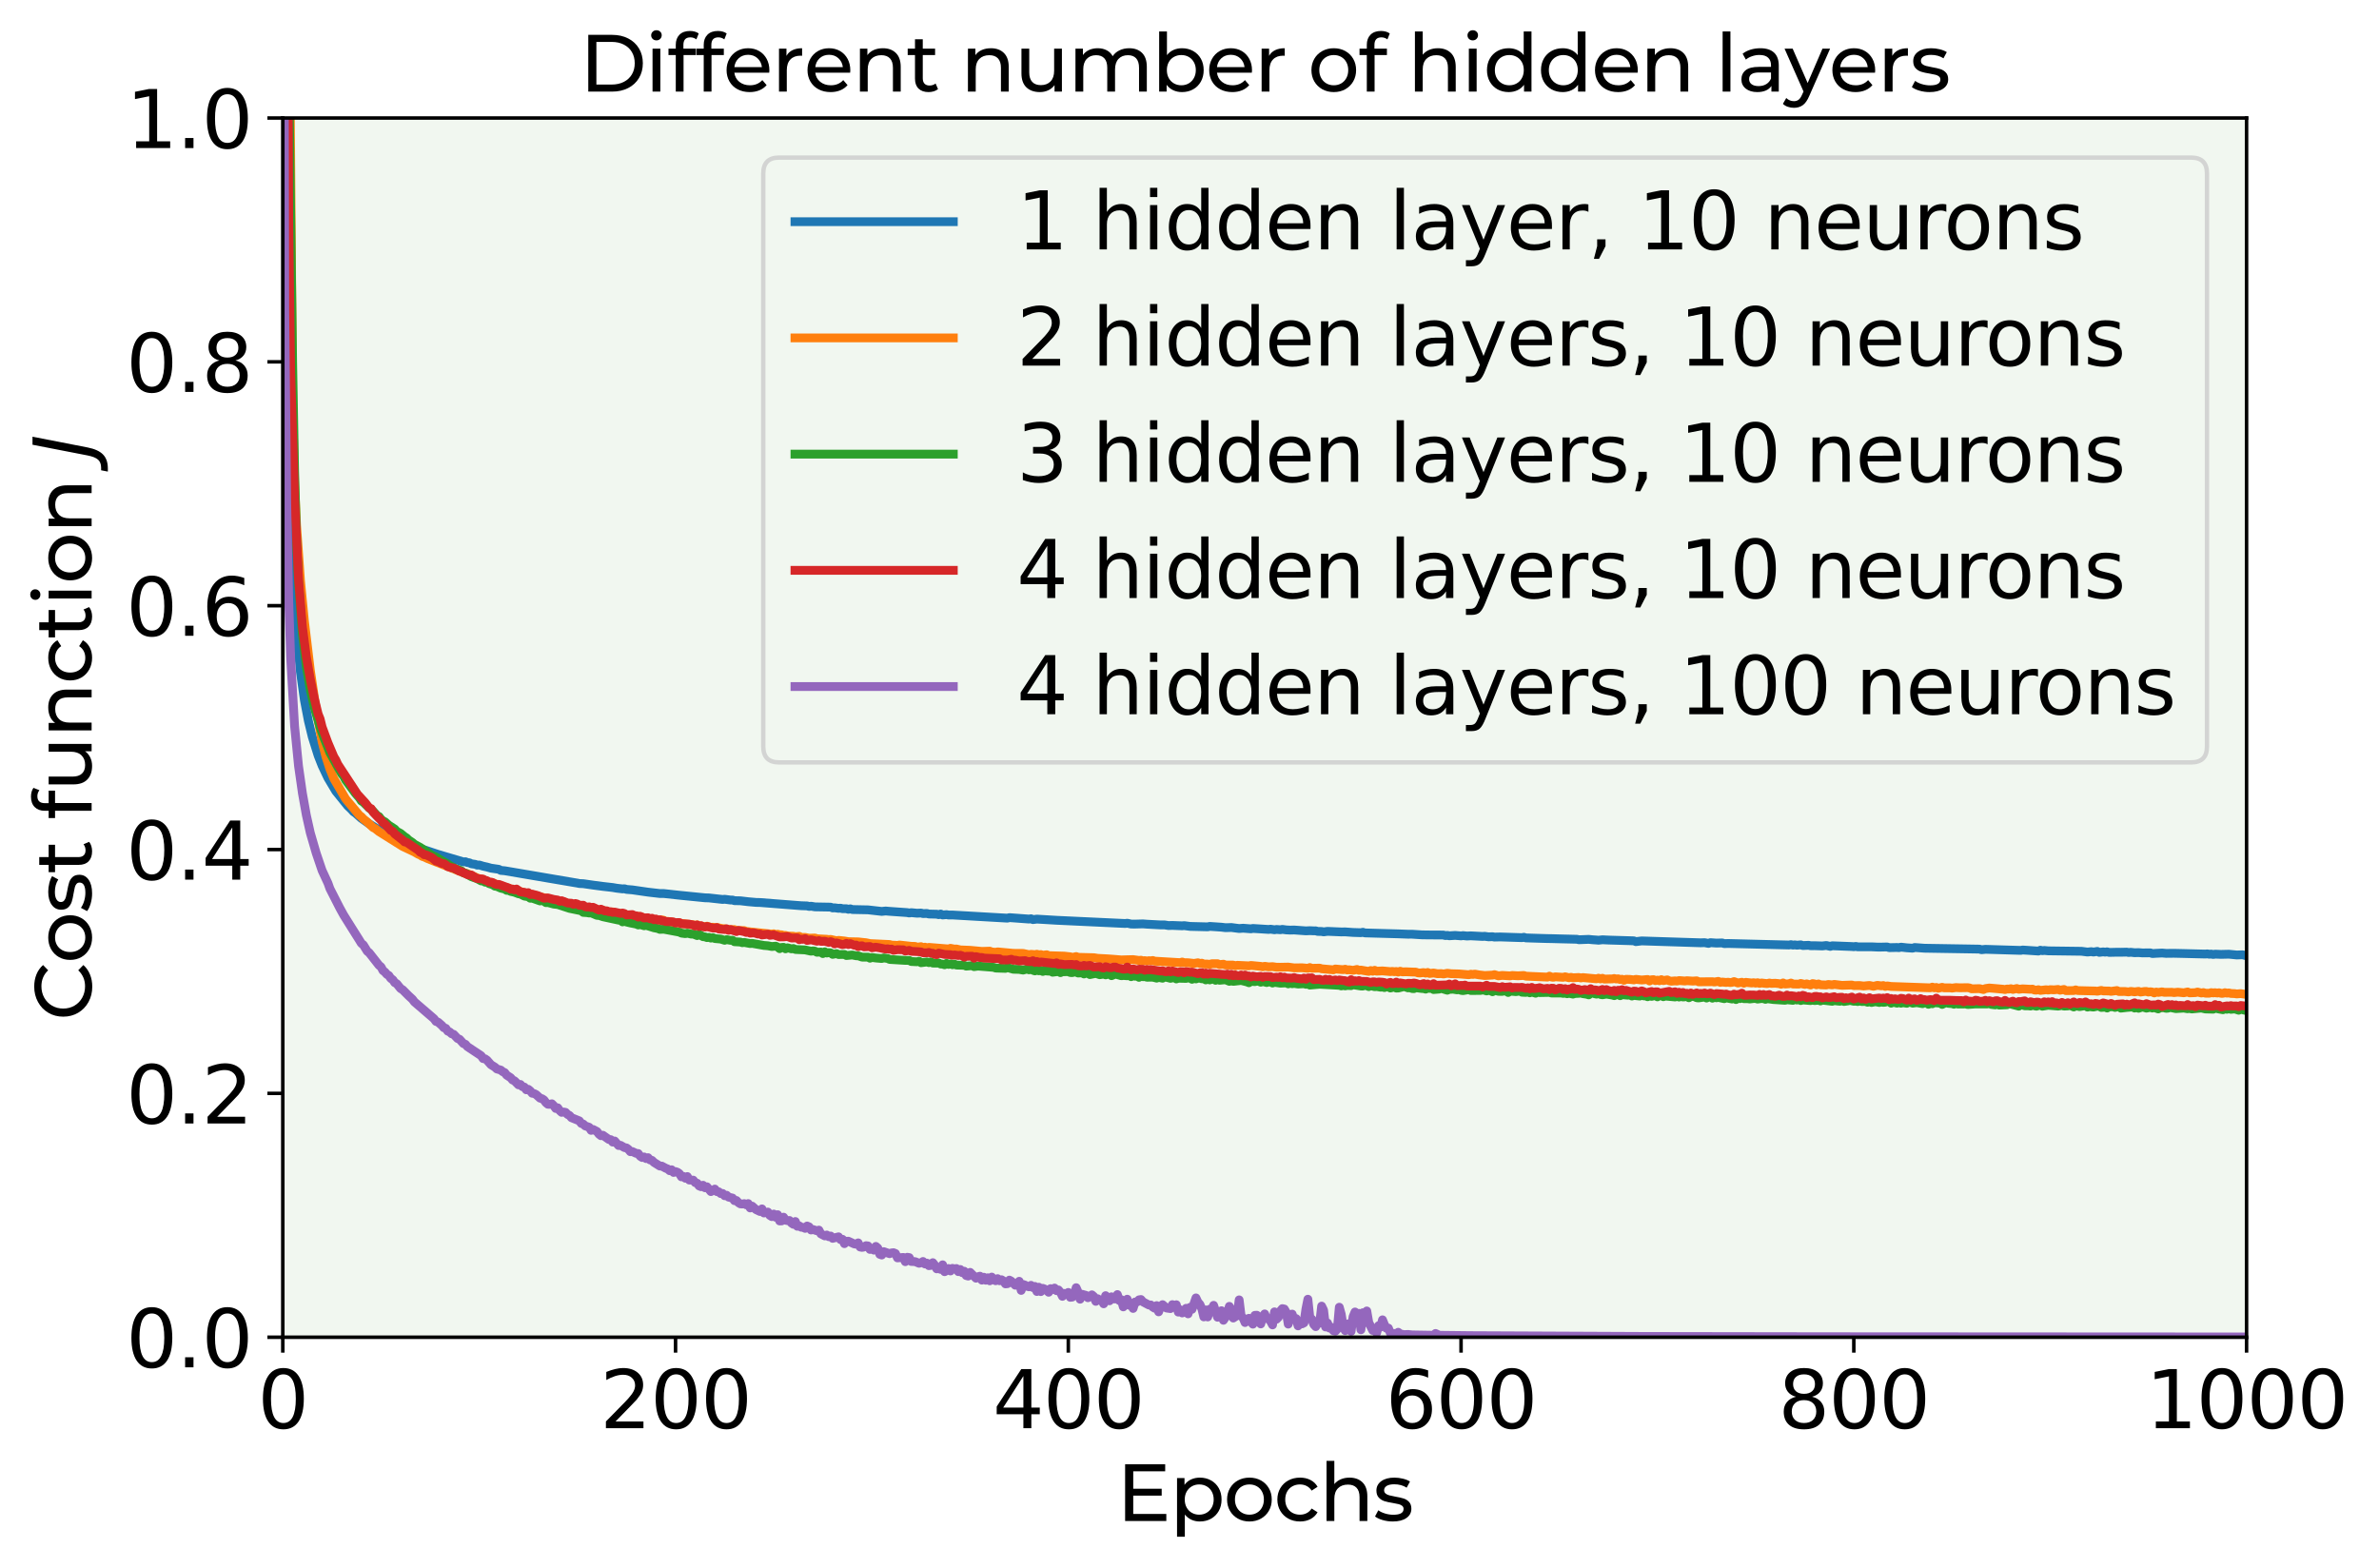 <?xml version="1.0" encoding="utf-8" standalone="no"?>
<!DOCTYPE svg PUBLIC "-//W3C//DTD SVG 1.1//EN"
  "http://www.w3.org/Graphics/SVG/1.1/DTD/svg11.dtd">
<svg xmlns:xlink="http://www.w3.org/1999/xlink" width="540.791pt" height="356.497pt" viewBox="0 0 540.791 356.497" xmlns="http://www.w3.org/2000/svg" version="1.1">
 <defs>
  <style type="text/css">*{stroke-linejoin: round; stroke-linecap: butt}</style>
 </defs>
 <g id="figure_1">
  <g id="patch_1">
   <path d="M 0 356.497 
L 540.791 356.497 
L 540.791 0 
L 0 0 
z
" style="fill: #ffffff"/>
  </g>
  <g id="axes_1">
   <g id="patch_2">
    <path d="M 64.286 304.027 
L 510.686 304.027 
L 510.686 26.827 
L 64.286 26.827 
z
" style="fill: #f1f7f0"/>
   </g>
   <g id="matplotlib.axis_1">
    <g id="xtick_1">
     <g id="line2d_1">
      <defs>
       <path id="m6f630a9768" d="M 0 0 
L 0 3.5 
" style="stroke: #000000; stroke-width: 0.8"/>
      </defs>
      <g>
       <use xlink:href="#m6f630a9768" x="64.286" y="304.027" style="stroke: #000000; stroke-width: 0.8"/>
      </g>
     </g>
     <g id="text_1">
      <!-- 0 -->
      <g transform="translate(58.559 324.704)scale(0.18 -0.18)">
       <defs>
        <path id="DejaVuSans-30" d="M 2034 4250 
Q 1547 4250 1301 3770 
Q 1056 3291 1056 2328 
Q 1056 1369 1301 889 
Q 1547 409 2034 409 
Q 2525 409 2770 889 
Q 3016 1369 3016 2328 
Q 3016 3291 2770 3770 
Q 2525 4250 2034 4250 
z
M 2034 4750 
Q 2819 4750 3233 4129 
Q 3647 3509 3647 2328 
Q 3647 1150 3233 529 
Q 2819 -91 2034 -91 
Q 1250 -91 836 529 
Q 422 1150 422 2328 
Q 422 3509 836 4129 
Q 1250 4750 2034 4750 
z
" transform="scale(0.016)"/>
       </defs>
       <use xlink:href="#DejaVuSans-30"/>
      </g>
     </g>
    </g>
    <g id="xtick_2">
     <g id="line2d_2">
      <g>
       <use xlink:href="#m6f630a9768" x="153.566" y="304.027" style="stroke: #000000; stroke-width: 0.8"/>
      </g>
     </g>
     <g id="text_2">
      <!-- 200 -->
      <g transform="translate(136.387 324.704)scale(0.18 -0.18)">
       <defs>
        <path id="DejaVuSans-32" d="M 1228 531 
L 3431 531 
L 3431 0 
L 469 0 
L 469 531 
Q 828 903 1448 1529 
Q 2069 2156 2228 2338 
Q 2531 2678 2651 2914 
Q 2772 3150 2772 3378 
Q 2772 3750 2511 3984 
Q 2250 4219 1831 4219 
Q 1534 4219 1204 4116 
Q 875 4013 500 3803 
L 500 4441 
Q 881 4594 1212 4672 
Q 1544 4750 1819 4750 
Q 2544 4750 2975 4387 
Q 3406 4025 3406 3419 
Q 3406 3131 3298 2873 
Q 3191 2616 2906 2266 
Q 2828 2175 2409 1742 
Q 1991 1309 1228 531 
z
" transform="scale(0.016)"/>
       </defs>
       <use xlink:href="#DejaVuSans-32"/>
       <use xlink:href="#DejaVuSans-30" x="63.623"/>
       <use xlink:href="#DejaVuSans-30" x="127.246"/>
      </g>
     </g>
    </g>
    <g id="xtick_3">
     <g id="line2d_3">
      <g>
       <use xlink:href="#m6f630a9768" x="242.846" y="304.027" style="stroke: #000000; stroke-width: 0.8"/>
      </g>
     </g>
     <g id="text_3">
      <!-- 400 -->
      <g transform="translate(225.667 324.704)scale(0.18 -0.18)">
       <defs>
        <path id="DejaVuSans-34" d="M 2419 4116 
L 825 1625 
L 2419 1625 
L 2419 4116 
z
M 2253 4666 
L 3047 4666 
L 3047 1625 
L 3713 1625 
L 3713 1100 
L 3047 1100 
L 3047 0 
L 2419 0 
L 2419 1100 
L 313 1100 
L 313 1709 
L 2253 4666 
z
" transform="scale(0.016)"/>
       </defs>
       <use xlink:href="#DejaVuSans-34"/>
       <use xlink:href="#DejaVuSans-30" x="63.623"/>
       <use xlink:href="#DejaVuSans-30" x="127.246"/>
      </g>
     </g>
    </g>
    <g id="xtick_4">
     <g id="line2d_4">
      <g>
       <use xlink:href="#m6f630a9768" x="332.126" y="304.027" style="stroke: #000000; stroke-width: 0.8"/>
      </g>
     </g>
     <g id="text_4">
      <!-- 600 -->
      <g transform="translate(314.947 324.704)scale(0.18 -0.18)">
       <defs>
        <path id="DejaVuSans-36" d="M 2113 2584 
Q 1688 2584 1439 2293 
Q 1191 2003 1191 1497 
Q 1191 994 1439 701 
Q 1688 409 2113 409 
Q 2538 409 2786 701 
Q 3034 994 3034 1497 
Q 3034 2003 2786 2293 
Q 2538 2584 2113 2584 
z
M 3366 4563 
L 3366 3988 
Q 3128 4100 2886 4159 
Q 2644 4219 2406 4219 
Q 1781 4219 1451 3797 
Q 1122 3375 1075 2522 
Q 1259 2794 1537 2939 
Q 1816 3084 2150 3084 
Q 2853 3084 3261 2657 
Q 3669 2231 3669 1497 
Q 3669 778 3244 343 
Q 2819 -91 2113 -91 
Q 1303 -91 875 529 
Q 447 1150 447 2328 
Q 447 3434 972 4092 
Q 1497 4750 2381 4750 
Q 2619 4750 2861 4703 
Q 3103 4656 3366 4563 
z
" transform="scale(0.016)"/>
       </defs>
       <use xlink:href="#DejaVuSans-36"/>
       <use xlink:href="#DejaVuSans-30" x="63.623"/>
       <use xlink:href="#DejaVuSans-30" x="127.246"/>
      </g>
     </g>
    </g>
    <g id="xtick_5">
     <g id="line2d_5">
      <g>
       <use xlink:href="#m6f630a9768" x="421.406" y="304.027" style="stroke: #000000; stroke-width: 0.8"/>
      </g>
     </g>
     <g id="text_5">
      <!-- 800 -->
      <g transform="translate(404.227 324.704)scale(0.18 -0.18)">
       <defs>
        <path id="DejaVuSans-38" d="M 2034 2216 
Q 1584 2216 1326 1975 
Q 1069 1734 1069 1313 
Q 1069 891 1326 650 
Q 1584 409 2034 409 
Q 2484 409 2743 651 
Q 3003 894 3003 1313 
Q 3003 1734 2745 1975 
Q 2488 2216 2034 2216 
z
M 1403 2484 
Q 997 2584 770 2862 
Q 544 3141 544 3541 
Q 544 4100 942 4425 
Q 1341 4750 2034 4750 
Q 2731 4750 3128 4425 
Q 3525 4100 3525 3541 
Q 3525 3141 3298 2862 
Q 3072 2584 2669 2484 
Q 3125 2378 3379 2068 
Q 3634 1759 3634 1313 
Q 3634 634 3220 271 
Q 2806 -91 2034 -91 
Q 1263 -91 848 271 
Q 434 634 434 1313 
Q 434 1759 690 2068 
Q 947 2378 1403 2484 
z
M 1172 3481 
Q 1172 3119 1398 2916 
Q 1625 2713 2034 2713 
Q 2441 2713 2670 2916 
Q 2900 3119 2900 3481 
Q 2900 3844 2670 4047 
Q 2441 4250 2034 4250 
Q 1625 4250 1398 4047 
Q 1172 3844 1172 3481 
z
" transform="scale(0.016)"/>
       </defs>
       <use xlink:href="#DejaVuSans-38"/>
       <use xlink:href="#DejaVuSans-30" x="63.623"/>
       <use xlink:href="#DejaVuSans-30" x="127.246"/>
      </g>
     </g>
    </g>
    <g id="xtick_6">
     <g id="line2d_6">
      <g>
       <use xlink:href="#m6f630a9768" x="510.686" y="304.027" style="stroke: #000000; stroke-width: 0.8"/>
      </g>
     </g>
     <g id="text_6">
      <!-- 1000 -->
      <g transform="translate(487.781 324.704)scale(0.18 -0.18)">
       <defs>
        <path id="DejaVuSans-31" d="M 794 531 
L 1825 531 
L 1825 4091 
L 703 3866 
L 703 4441 
L 1819 4666 
L 2450 4666 
L 2450 531 
L 3481 531 
L 3481 0 
L 794 0 
L 794 531 
z
" transform="scale(0.016)"/>
       </defs>
       <use xlink:href="#DejaVuSans-31"/>
       <use xlink:href="#DejaVuSans-30" x="63.623"/>
       <use xlink:href="#DejaVuSans-30" x="127.246"/>
       <use xlink:href="#DejaVuSans-30" x="190.869"/>
      </g>
     </g>
    </g>
    <g id="text_7">
     <!-- Epochs -->
     <g transform="translate(253.827 345.804)scale(0.18 -0.18)">
      <defs>
       <path id="Montserrat-Medium-45" d="M 3923 557 
L 3923 0 
L 672 0 
L 672 4480 
L 3834 4480 
L 3834 3923 
L 1312 3923 
L 1312 2547 
L 3558 2547 
L 3558 2003 
L 1312 2003 
L 1312 557 
L 3923 557 
z
" transform="scale(0.016)"/>
       <path id="Montserrat-Medium-70" d="M 2381 3424 
Q 2874 3424 3264 3206 
Q 3654 2989 3875 2598 
Q 4096 2208 4096 1696 
Q 4096 1184 3875 790 
Q 3654 397 3264 179 
Q 2874 -38 2381 -38 
Q 2016 -38 1712 102 
Q 1408 243 1197 512 
L 1197 -1242 
L 582 -1242 
L 582 3392 
L 1171 3392 
L 1171 2854 
Q 1376 3136 1689 3280 
Q 2003 3424 2381 3424 
z
M 2330 499 
Q 2656 499 2915 649 
Q 3174 800 3324 1072 
Q 3475 1344 3475 1696 
Q 3475 2048 3324 2320 
Q 3174 2592 2915 2739 
Q 2656 2886 2330 2886 
Q 2010 2886 1750 2736 
Q 1491 2586 1340 2317 
Q 1190 2048 1190 1696 
Q 1190 1344 1337 1072 
Q 1485 800 1747 649 
Q 2010 499 2330 499 
z
" transform="scale(0.016)"/>
       <path id="Montserrat-Medium-6f" d="M 2035 -38 
Q 1530 -38 1126 186 
Q 723 410 496 803 
Q 269 1197 269 1696 
Q 269 2195 496 2588 
Q 723 2982 1126 3203 
Q 1530 3424 2035 3424 
Q 2541 3424 2941 3203 
Q 3341 2982 3568 2588 
Q 3795 2195 3795 1696 
Q 3795 1197 3568 803 
Q 3341 410 2941 186 
Q 2541 -38 2035 -38 
z
M 2035 499 
Q 2362 499 2621 649 
Q 2880 800 3027 1072 
Q 3174 1344 3174 1696 
Q 3174 2048 3027 2320 
Q 2880 2592 2621 2739 
Q 2362 2886 2035 2886 
Q 1709 2886 1449 2739 
Q 1190 2592 1040 2320 
Q 890 2048 890 1696 
Q 890 1344 1040 1072 
Q 1190 800 1449 649 
Q 1709 499 2035 499 
z
" transform="scale(0.016)"/>
       <path id="Montserrat-Medium-63" d="M 2061 -38 
Q 1542 -38 1136 186 
Q 730 410 499 803 
Q 269 1197 269 1696 
Q 269 2195 499 2588 
Q 730 2982 1136 3203 
Q 1542 3424 2061 3424 
Q 2522 3424 2883 3238 
Q 3245 3053 3443 2701 
L 2976 2400 
Q 2816 2643 2579 2764 
Q 2342 2886 2054 2886 
Q 1722 2886 1456 2739 
Q 1190 2592 1040 2320 
Q 890 2048 890 1696 
Q 890 1338 1040 1066 
Q 1190 794 1456 646 
Q 1722 499 2054 499 
Q 2342 499 2579 620 
Q 2816 742 2976 986 
L 3443 691 
Q 3245 339 2883 150 
Q 2522 -38 2061 -38 
z
" transform="scale(0.016)"/>
       <path id="Montserrat-Medium-68" d="M 2394 3424 
Q 3040 3424 3421 3049 
Q 3802 2675 3802 1952 
L 3802 0 
L 3187 0 
L 3187 1882 
Q 3187 2374 2950 2624 
Q 2714 2874 2272 2874 
Q 1773 2874 1485 2582 
Q 1197 2291 1197 1747 
L 1197 0 
L 582 0 
L 582 4749 
L 1197 4749 
L 1197 2912 
Q 1389 3155 1699 3289 
Q 2010 3424 2394 3424 
z
" transform="scale(0.016)"/>
       <path id="Montserrat-Medium-73" d="M 1555 -38 
Q 1139 -38 755 74 
Q 371 186 154 358 
L 410 845 
Q 634 685 954 589 
Q 1274 493 1600 493 
Q 2406 493 2406 954 
Q 2406 1107 2297 1196 
Q 2189 1286 2025 1328 
Q 1862 1370 1562 1421 
Q 1152 1485 893 1568 
Q 634 1651 448 1849 
Q 262 2048 262 2406 
Q 262 2867 646 3145 
Q 1030 3424 1677 3424 
Q 2016 3424 2355 3341 
Q 2694 3258 2912 3117 
L 2650 2630 
Q 2234 2899 1670 2899 
Q 1280 2899 1075 2771 
Q 870 2643 870 2432 
Q 870 2266 985 2170 
Q 1101 2074 1270 2029 
Q 1440 1984 1747 1926 
Q 2157 1856 2409 1776 
Q 2662 1696 2841 1504 
Q 3021 1312 3021 966 
Q 3021 506 2627 234 
Q 2234 -38 1555 -38 
z
" transform="scale(0.016)"/>
      </defs>
      <use xlink:href="#Montserrat-Medium-45"/>
      <use xlink:href="#Montserrat-Medium-70" x="67"/>
      <use xlink:href="#Montserrat-Medium-6f" x="135.2"/>
      <use xlink:href="#Montserrat-Medium-63" x="198.7"/>
      <use xlink:href="#Montserrat-Medium-68" x="255.8"/>
      <use xlink:href="#Montserrat-Medium-73" x="323.9"/>
     </g>
    </g>
   </g>
   <g id="matplotlib.axis_2">
    <g id="ytick_1">
     <g id="line2d_7">
      <defs>
       <path id="m7edb88b609" d="M 0 0 
L -3.5 0 
" style="stroke: #000000; stroke-width: 0.8"/>
      </defs>
      <g>
       <use xlink:href="#m7edb88b609" x="64.286" y="304.027" style="stroke: #000000; stroke-width: 0.8"/>
      </g>
     </g>
     <g id="text_8">
      <!-- 0.0 -->
      <g transform="translate(28.66 310.865)scale(0.18 -0.18)">
       <defs>
        <path id="DejaVuSans-2e" d="M 684 794 
L 1344 794 
L 1344 0 
L 684 0 
L 684 794 
z
" transform="scale(0.016)"/>
       </defs>
       <use xlink:href="#DejaVuSans-30"/>
       <use xlink:href="#DejaVuSans-2e" x="63.623"/>
       <use xlink:href="#DejaVuSans-30" x="95.41"/>
      </g>
     </g>
    </g>
    <g id="ytick_2">
     <g id="line2d_8">
      <g>
       <use xlink:href="#m7edb88b609" x="64.286" y="248.587" style="stroke: #000000; stroke-width: 0.8"/>
      </g>
     </g>
     <g id="text_9">
      <!-- 0.2 -->
      <g transform="translate(28.66 255.425)scale(0.18 -0.18)">
       <use xlink:href="#DejaVuSans-30"/>
       <use xlink:href="#DejaVuSans-2e" x="63.623"/>
       <use xlink:href="#DejaVuSans-32" x="95.41"/>
      </g>
     </g>
    </g>
    <g id="ytick_3">
     <g id="line2d_9">
      <g>
       <use xlink:href="#m7edb88b609" x="64.286" y="193.147" style="stroke: #000000; stroke-width: 0.8"/>
      </g>
     </g>
     <g id="text_10">
      <!-- 0.4 -->
      <g transform="translate(28.66 199.985)scale(0.18 -0.18)">
       <use xlink:href="#DejaVuSans-30"/>
       <use xlink:href="#DejaVuSans-2e" x="63.623"/>
       <use xlink:href="#DejaVuSans-34" x="95.41"/>
      </g>
     </g>
    </g>
    <g id="ytick_4">
     <g id="line2d_10">
      <g>
       <use xlink:href="#m7edb88b609" x="64.286" y="137.707" style="stroke: #000000; stroke-width: 0.8"/>
      </g>
     </g>
     <g id="text_11">
      <!-- 0.6 -->
      <g transform="translate(28.66 144.545)scale(0.18 -0.18)">
       <use xlink:href="#DejaVuSans-30"/>
       <use xlink:href="#DejaVuSans-2e" x="63.623"/>
       <use xlink:href="#DejaVuSans-36" x="95.41"/>
      </g>
     </g>
    </g>
    <g id="ytick_5">
     <g id="line2d_11">
      <g>
       <use xlink:href="#m7edb88b609" x="64.286" y="82.267" style="stroke: #000000; stroke-width: 0.8"/>
      </g>
     </g>
     <g id="text_12">
      <!-- 0.8 -->
      <g transform="translate(28.66 89.105)scale(0.18 -0.18)">
       <use xlink:href="#DejaVuSans-30"/>
       <use xlink:href="#DejaVuSans-2e" x="63.623"/>
       <use xlink:href="#DejaVuSans-38" x="95.41"/>
      </g>
     </g>
    </g>
    <g id="ytick_6">
     <g id="line2d_12">
      <g>
       <use xlink:href="#m7edb88b609" x="64.286" y="26.827" style="stroke: #000000; stroke-width: 0.8"/>
      </g>
     </g>
     <g id="text_13">
      <!-- 1.0 -->
      <g transform="translate(28.66 33.665)scale(0.18 -0.18)">
       <use xlink:href="#DejaVuSans-31"/>
       <use xlink:href="#DejaVuSans-2e" x="63.623"/>
       <use xlink:href="#DejaVuSans-30" x="95.41"/>
      </g>
     </g>
    </g>
    <g id="text_14">
     <!-- Cost function $J$ -->
     <g transform="translate(20.88 232.027)rotate(-90)scale(0.18 -0.18)">
      <defs>
       <path id="Montserrat-Medium-43" d="M 2675 -51 
Q 2003 -51 1462 246 
Q 922 544 614 1065 
Q 307 1587 307 2240 
Q 307 2893 614 3414 
Q 922 3936 1466 4233 
Q 2010 4531 2682 4531 
Q 3206 4531 3641 4355 
Q 4077 4179 4384 3834 
L 3968 3430 
Q 3462 3962 2707 3962 
Q 2208 3962 1805 3738 
Q 1402 3514 1174 3120 
Q 947 2726 947 2240 
Q 947 1754 1174 1360 
Q 1402 966 1805 742 
Q 2208 518 2707 518 
Q 3456 518 3968 1056 
L 4384 653 
Q 4077 307 3638 128 
Q 3200 -51 2675 -51 
z
" transform="scale(0.016)"/>
       <path id="Montserrat-Medium-74" d="M 2490 198 
Q 2355 83 2156 22 
Q 1958 -38 1747 -38 
Q 1235 -38 953 237 
Q 672 512 672 1024 
L 672 2886 
L 96 2886 
L 96 3392 
L 672 3392 
L 672 4134 
L 1286 4134 
L 1286 3392 
L 2259 3392 
L 2259 2886 
L 1286 2886 
L 1286 1050 
Q 1286 774 1424 627 
Q 1562 480 1818 480 
Q 2099 480 2298 640 
L 2490 198 
z
" transform="scale(0.016)"/>
       <path id="Montserrat-Medium-20" transform="scale(0.016)"/>
       <path id="Montserrat-Medium-66" d="M 1824 4282 
Q 1274 4282 1274 3686 
L 1274 3392 
L 2259 3392 
L 2259 2886 
L 1286 2886 
L 1286 0 
L 672 0 
L 672 2886 
L 96 2886 
L 96 3392 
L 672 3392 
L 672 3693 
Q 672 4198 966 4492 
Q 1261 4787 1792 4787 
Q 1997 4787 2176 4736 
Q 2355 4685 2483 4589 
L 2298 4122 
Q 2086 4282 1824 4282 
z
" transform="scale(0.016)"/>
       <path id="Montserrat-Medium-75" d="M 3744 3392 
L 3744 0 
L 3162 0 
L 3162 512 
Q 2976 250 2672 106 
Q 2368 -38 2010 -38 
Q 1331 -38 940 336 
Q 550 710 550 1440 
L 550 3392 
L 1165 3392 
L 1165 1510 
Q 1165 1018 1401 765 
Q 1638 512 2080 512 
Q 2566 512 2848 806 
Q 3130 1101 3130 1638 
L 3130 3392 
L 3744 3392 
z
" transform="scale(0.016)"/>
       <path id="Montserrat-Medium-6e" d="M 2394 3424 
Q 3040 3424 3421 3049 
Q 3802 2675 3802 1952 
L 3802 0 
L 3187 0 
L 3187 1882 
Q 3187 2374 2950 2624 
Q 2714 2874 2272 2874 
Q 1773 2874 1485 2582 
Q 1197 2291 1197 1747 
L 1197 0 
L 582 0 
L 582 3392 
L 1171 3392 
L 1171 2880 
Q 1357 3142 1673 3283 
Q 1990 3424 2394 3424 
z
" transform="scale(0.016)"/>
       <path id="Montserrat-Medium-69" d="M 582 3392 
L 1197 3392 
L 1197 0 
L 582 0 
L 582 3392 
z
M 890 4045 
Q 710 4045 592 4160 
Q 474 4275 474 4442 
Q 474 4608 592 4726 
Q 710 4845 890 4845 
Q 1069 4845 1187 4733 
Q 1306 4621 1306 4454 
Q 1306 4282 1187 4163 
Q 1069 4045 890 4045 
z
" transform="scale(0.016)"/>
       <path id="DejaVuSans-Oblique-4a" d="M 1069 4666 
L 1703 4666 
L 856 325 
Q 691 -522 298 -901 
Q -94 -1281 -800 -1281 
L -1050 -1281 
L -947 -750 
L -750 -750 
Q -328 -750 -109 -509 
Q 109 -269 225 325 
L 1069 4666 
z
" transform="scale(0.016)"/>
      </defs>
      <use xlink:href="#Montserrat-Medium-43" transform="translate(0 0.297)"/>
      <use xlink:href="#Montserrat-Medium-6f" transform="translate(72.3 0.297)"/>
      <use xlink:href="#Montserrat-Medium-73" transform="translate(135.8 0.297)"/>
      <use xlink:href="#Montserrat-Medium-74" transform="translate(185.9 0.297)"/>
      <use xlink:href="#Montserrat-Medium-20" transform="translate(227.3 0.297)"/>
      <use xlink:href="#Montserrat-Medium-66" transform="translate(254.2 0.297)"/>
      <use xlink:href="#Montserrat-Medium-75" transform="translate(289.5 0.297)"/>
      <use xlink:href="#Montserrat-Medium-6e" transform="translate(357.2 0.297)"/>
      <use xlink:href="#Montserrat-Medium-63" transform="translate(425.3 0.297)"/>
      <use xlink:href="#Montserrat-Medium-74" transform="translate(482.4 0.297)"/>
      <use xlink:href="#Montserrat-Medium-69" transform="translate(523.8 0.297)"/>
      <use xlink:href="#Montserrat-Medium-6f" transform="translate(551.7 0.297)"/>
      <use xlink:href="#Montserrat-Medium-6e" transform="translate(615.2 0.297)"/>
      <use xlink:href="#Montserrat-Medium-20" transform="translate(683.3 0.297)"/>
      <use xlink:href="#DejaVuSans-Oblique-4a" transform="translate(710.2 0.297)"/>
     </g>
    </g>
   </g>
   <g id="line2d_13">
    <path d="M 64.644 -1 
L 64.732 34.924 
L 65.178 79.933 
L 65.625 102.662 
L 66.071 117.853 
L 66.518 128.935 
L 67.41 143.612 
L 68.303 152.81 
L 69.196 159.169 
L 70.089 163.838 
L 70.982 167.518 
L 72.321 171.781 
L 73.214 174.047 
L 74.553 176.875 
L 76.338 179.87 
L 79.017 183.193 
L 79.91 184.05 
L 80.356 184.55 
L 80.802 184.85 
L 82.142 186.05 
L 83.034 186.674 
L 83.927 187.309 
L 86.606 188.957 
L 87.052 189.171 
L 87.498 189.513 
L 88.391 189.893 
L 89.284 190.388 
L 89.73 190.673 
L 90.177 190.762 
L 91.07 191.25 
L 92.409 191.709 
L 92.855 191.981 
L 94.194 192.415 
L 95.087 192.859 
L 95.534 192.902 
L 99.551 194.241 
L 105.354 195.957 
L 105.801 195.915 
L 106.247 196.108 
L 106.694 196.153 
L 107.14 196.383 
L 108.033 196.509 
L 108.479 196.691 
L 108.926 196.653 
L 109.818 196.928 
L 110.711 197.125 
L 111.604 197.376 
L 113.39 197.639 
L 113.836 197.89 
L 114.729 197.966 
L 130.353 200.626 
L 131.246 200.773 
L 131.692 200.87 
L 132.585 200.908 
L 134.817 201.232 
L 137.049 201.526 
L 139.281 201.779 
L 140.174 201.936 
L 141.513 202.094 
L 141.959 202.055 
L 142.406 202.205 
L 143.745 202.316 
L 147.316 202.833 
L 149.994 203.143 
L 150.887 203.144 
L 154.458 203.537 
L 160.262 204.118 
L 161.154 204.144 
L 164.279 204.494 
L 164.726 204.447 
L 166.065 204.624 
L 166.511 204.62 
L 166.958 204.768 
L 168.297 204.796 
L 170.082 205.006 
L 171.868 205.166 
L 172.761 205.186 
L 182.135 205.919 
L 183.474 205.96 
L 183.921 206.085 
L 184.367 206.028 
L 185.26 206.177 
L 188.831 206.241 
L 189.278 206.42 
L 189.724 206.393 
L 190.617 206.511 
L 191.063 206.472 
L 191.51 206.594 
L 192.402 206.598 
L 192.849 206.73 
L 193.295 206.624 
L 193.742 206.783 
L 197.313 206.856 
L 200.438 207.212 
L 201.33 207.118 
L 202.223 207.197 
L 206.241 207.48 
L 206.687 207.578 
L 207.134 207.494 
L 208.473 207.622 
L 209.366 207.582 
L 209.812 207.706 
L 210.705 207.674 
L 211.151 207.806 
L 212.937 207.848 
L 213.383 207.955 
L 213.83 207.802 
L 214.276 208.025 
L 215.169 207.941 
L 215.615 208.033 
L 216.508 208.026 
L 229.007 208.747 
L 229.454 208.624 
L 233.918 208.955 
L 234.364 208.88 
L 234.81 209.073 
L 235.703 208.958 
L 240.167 209.227 
L 255.791 209.959 
L 256.238 209.892 
L 257.13 210.086 
L 258.023 210.094 
L 259.809 210.046 
L 260.702 210.116 
L 263.826 210.282 
L 264.719 210.279 
L 265.612 210.424 
L 266.505 210.399 
L 268.737 210.488 
L 269.183 210.441 
L 270.522 210.62 
L 274.54 210.722 
L 274.986 210.617 
L 277.665 210.799 
L 278.558 210.909 
L 279.45 210.887 
L 279.897 210.865 
L 280.79 210.985 
L 281.682 211.102 
L 282.575 211.033 
L 284.361 211.173 
L 284.807 211.083 
L 288.378 211.31 
L 288.825 211.255 
L 289.718 211.386 
L 290.164 211.314 
L 291.057 211.38 
L 291.503 211.293 
L 292.396 211.418 
L 293.289 211.461 
L 294.182 211.438 
L 296.86 211.633 
L 297.753 211.591 
L 298.646 211.63 
L 299.092 211.626 
L 299.538 211.759 
L 300.431 211.773 
L 300.878 211.863 
L 301.77 211.744 
L 304.895 211.879 
L 305.788 211.867 
L 307.574 211.996 
L 309.359 212.053 
L 309.806 211.952 
L 310.252 212.102 
L 317.841 212.314 
L 320.073 212.398 
L 320.966 212.393 
L 323.198 212.54 
L 324.537 212.562 
L 328.108 212.582 
L 328.554 212.711 
L 329.001 212.661 
L 329.447 212.756 
L 330.786 212.667 
L 332.126 212.779 
L 332.572 212.713 
L 333.465 212.81 
L 334.358 212.765 
L 335.25 212.811 
L 337.036 212.905 
L 337.482 212.868 
L 338.375 212.994 
L 339.268 212.962 
L 339.714 213.049 
L 341.054 213.019 
L 345.964 213.181 
L 346.41 213.093 
L 346.857 213.235 
L 349.982 213.333 
L 351.767 213.385 
L 352.66 213.397 
L 354.446 213.448 
L 358.463 213.545 
L 358.91 213.653 
L 361.142 213.565 
L 362.034 213.657 
L 362.927 213.716 
L 363.374 213.761 
L 364.266 213.657 
L 365.606 213.724 
L 371.409 213.899 
L 371.855 214.082 
L 373.194 213.918 
L 386.586 214.349 
L 387.479 214.318 
L 388.372 214.485 
L 388.818 214.316 
L 390.158 214.413 
L 391.497 214.377 
L 391.943 214.535 
L 392.836 214.501 
L 406.674 214.852 
L 407.121 214.767 
L 407.567 214.878 
L 408.014 214.815 
L 408.46 214.897 
L 409.353 214.812 
L 409.799 214.972 
L 411.138 214.917 
L 411.585 215.016 
L 412.478 215.005 
L 414.263 215.066 
L 415.156 214.956 
L 416.049 215.163 
L 416.495 215.021 
L 420.959 215.197 
L 421.406 215.241 
L 421.852 215.161 
L 422.298 215.266 
L 425.423 215.261 
L 426.762 215.324 
L 427.655 215.324 
L 428.994 215.292 
L 429.441 215.449 
L 431.226 215.412 
L 431.673 215.456 
L 432.119 215.335 
L 433.458 215.486 
L 434.798 215.575 
L 435.244 215.416 
L 437.476 215.582 
L 449.975 215.785 
L 450.422 215.926 
L 451.314 215.83 
L 459.35 216.075 
L 459.796 215.987 
L 463.367 216.228 
L 463.814 216.032 
L 464.26 216.145 
L 464.706 216.092 
L 465.599 216.178 
L 473.188 216.278 
L 474.527 216.453 
L 475.42 216.357 
L 475.866 216.459 
L 476.759 216.302 
L 477.206 216.521 
L 478.098 216.415 
L 478.545 216.476 
L 478.991 216.4 
L 479.438 216.535 
L 481.223 216.492 
L 482.116 216.502 
L 483.455 216.47 
L 483.902 216.56 
L 484.348 216.501 
L 485.241 216.604 
L 486.134 216.577 
L 487.026 216.651 
L 488.812 216.632 
L 489.258 216.794 
L 490.151 216.737 
L 491.49 216.675 
L 492.383 216.754 
L 494.169 216.734 
L 496.401 216.785 
L 501.311 216.91 
L 501.758 216.862 
L 502.204 216.951 
L 502.65 216.909 
L 503.097 217.01 
L 503.543 216.93 
L 504.882 216.983 
L 506.668 216.94 
L 508.454 217.118 
L 509.793 217.072 
L 510.239 217.194 
L 510.239 217.194 
" clip-path="url(#p08f7da5c07)" style="fill: none; stroke: #1f77b4; stroke-width: 2; stroke-linecap: square"/>
   </g>
   <g id="line2d_14">
    <path d="M 65.784 -1 
L 66.518 91.856 
L 66.964 109.793 
L 67.41 119.397 
L 68.303 132.035 
L 69.196 141.171 
L 70.535 152.344 
L 71.874 161.3 
L 73.214 168.608 
L 74.106 172.07 
L 74.999 174.844 
L 75.892 177.031 
L 78.57 181.619 
L 81.695 185.368 
L 82.142 185.689 
L 82.588 186.171 
L 83.481 186.895 
L 84.82 188.152 
L 85.266 188.364 
L 86.159 189.074 
L 91.516 192.427 
L 94.194 193.693 
L 95.087 194.217 
L 95.534 194.385 
L 95.98 194.705 
L 96.426 194.834 
L 97.319 195.255 
L 105.801 198.599 
L 106.247 198.625 
L 108.926 199.785 
L 109.372 199.82 
L 110.265 200.182 
L 111.158 200.581 
L 112.497 200.897 
L 112.943 201.118 
L 114.282 201.5 
L 114.729 201.796 
L 115.175 201.781 
L 116.068 202.073 
L 116.514 202.232 
L 116.961 202.259 
L 119.193 202.982 
L 119.639 203.036 
L 120.086 203.234 
L 120.978 203.388 
L 121.425 203.631 
L 121.871 203.597 
L 122.318 203.865 
L 122.764 203.883 
L 123.657 204.094 
L 124.55 204.285 
L 125.442 204.583 
L 125.889 204.649 
L 126.335 204.839 
L 126.782 204.771 
L 127.228 205.077 
L 127.674 204.939 
L 128.121 205 
L 128.567 205.345 
L 129.014 205.388 
L 129.46 205.543 
L 129.906 205.543 
L 130.353 205.682 
L 130.799 205.655 
L 131.246 205.9 
L 132.585 206.128 
L 133.031 206.338 
L 133.924 206.465 
L 134.37 206.545 
L 134.817 206.471 
L 135.263 206.589 
L 135.71 206.823 
L 137.942 207.144 
L 138.388 207.383 
L 139.281 207.329 
L 139.727 207.669 
L 140.174 207.588 
L 143.745 208.217 
L 144.638 208.425 
L 145.084 208.328 
L 146.87 208.79 
L 149.994 209.198 
L 150.441 209.124 
L 150.887 209.238 
L 151.334 209.506 
L 151.78 209.474 
L 153.566 209.78 
L 156.244 210.102 
L 157.583 210.26 
L 158.03 210.332 
L 158.476 210.27 
L 158.922 210.481 
L 160.262 210.7 
L 160.708 210.566 
L 161.601 210.841 
L 162.047 210.803 
L 162.494 210.886 
L 162.94 210.847 
L 164.279 211.14 
L 164.726 211.135 
L 165.172 211.313 
L 166.958 211.348 
L 167.404 211.559 
L 169.19 211.573 
L 169.636 211.771 
L 175.439 212.373 
L 175.886 212.296 
L 176.332 212.547 
L 176.778 212.395 
L 177.225 212.522 
L 177.671 212.533 
L 178.118 212.68 
L 178.564 212.673 
L 179.01 212.814 
L 180.35 212.854 
L 180.796 212.966 
L 181.689 212.876 
L 182.135 213.131 
L 183.028 213.121 
L 183.921 213.306 
L 185.26 213.259 
L 185.706 213.428 
L 187.938 213.545 
L 188.385 213.622 
L 188.831 213.575 
L 190.17 213.888 
L 190.617 213.797 
L 191.956 213.938 
L 192.849 214.094 
L 195.081 214.139 
L 195.974 214.241 
L 196.866 214.332 
L 197.759 214.526 
L 202.223 214.737 
L 202.67 214.87 
L 203.562 214.908 
L 204.009 214.95 
L 204.455 214.847 
L 207.134 215.144 
L 208.026 215.167 
L 208.473 215.349 
L 209.366 215.225 
L 209.812 215.451 
L 210.258 215.34 
L 210.705 215.49 
L 211.151 215.386 
L 215.615 215.75 
L 216.062 215.601 
L 216.954 215.777 
L 217.401 215.754 
L 218.294 215.961 
L 220.526 216.052 
L 223.204 216.303 
L 224.99 216.249 
L 225.436 216.431 
L 226.329 216.51 
L 226.775 216.411 
L 230.346 216.744 
L 232.578 216.762 
L 233.918 217.05 
L 234.364 216.963 
L 235.257 217.038 
L 235.703 216.946 
L 236.15 217.075 
L 236.596 217.021 
L 237.042 217.179 
L 237.935 217.065 
L 238.382 217.271 
L 241.953 217.376 
L 242.846 217.481 
L 243.292 217.521 
L 243.738 217.689 
L 244.631 217.475 
L 245.078 217.646 
L 248.649 217.736 
L 249.542 217.877 
L 251.774 217.993 
L 253.113 218.091 
L 254.898 218.241 
L 255.791 218.211 
L 257.577 218.168 
L 258.916 218.359 
L 259.362 218.307 
L 259.809 218.454 
L 260.255 218.395 
L 260.702 218.508 
L 261.148 218.411 
L 261.594 218.45 
L 262.041 218.372 
L 262.487 218.52 
L 268.29 218.864 
L 268.737 218.72 
L 269.183 218.879 
L 270.076 218.881 
L 271.415 219.036 
L 272.308 218.891 
L 272.754 219.055 
L 273.201 218.983 
L 273.647 219.172 
L 274.54 219.185 
L 274.986 219.271 
L 275.433 219.109 
L 276.326 219.109 
L 276.772 219.101 
L 277.218 219.313 
L 278.111 219.211 
L 278.558 219.403 
L 280.343 219.413 
L 280.79 219.582 
L 281.236 219.464 
L 283.914 219.59 
L 284.361 219.495 
L 286.593 219.707 
L 287.039 219.811 
L 287.486 219.688 
L 288.378 219.818 
L 289.271 219.77 
L 290.164 219.901 
L 291.057 219.906 
L 292.842 219.871 
L 294.182 220.051 
L 295.967 220.026 
L 297.306 220.145 
L 297.753 219.976 
L 298.199 220.147 
L 299.985 220.11 
L 300.431 220.256 
L 303.11 220.494 
L 303.556 220.303 
L 304.895 220.43 
L 305.342 220.451 
L 305.788 220.355 
L 306.234 220.521 
L 306.681 220.475 
L 307.574 220.608 
L 308.466 220.409 
L 308.913 220.605 
L 309.359 220.551 
L 311.145 220.852 
L 311.591 220.655 
L 312.038 220.814 
L 312.484 220.6 
L 312.93 220.803 
L 314.27 220.739 
L 316.055 220.899 
L 316.502 220.851 
L 316.948 220.922 
L 317.394 220.87 
L 317.841 221.009 
L 318.287 220.815 
L 318.734 220.959 
L 319.626 220.936 
L 320.966 220.992 
L 321.858 221.015 
L 322.305 221.183 
L 322.751 221.22 
L 323.644 221.113 
L 324.09 221.249 
L 324.537 221.092 
L 324.983 221.322 
L 325.876 221.217 
L 326.769 221.38 
L 327.662 221.351 
L 328.108 221.443 
L 329.001 221.275 
L 329.894 221.38 
L 331.679 221.426 
L 333.911 221.614 
L 334.358 221.485 
L 334.804 221.549 
L 335.25 221.464 
L 336.143 221.63 
L 337.482 221.789 
L 338.375 221.745 
L 339.268 221.696 
L 339.714 221.587 
L 340.607 221.869 
L 341.5 221.761 
L 343.286 221.875 
L 343.732 221.772 
L 345.071 221.853 
L 346.41 221.773 
L 346.857 221.935 
L 351.767 222.149 
L 352.214 221.934 
L 352.66 222.128 
L 353.106 222.188 
L 353.553 222.083 
L 355.338 222.199 
L 355.785 222.075 
L 356.678 222.297 
L 357.124 222.193 
L 357.57 222.303 
L 358.91 222.232 
L 359.356 222.344 
L 359.802 222.255 
L 362.927 222.544 
L 363.374 222.396 
L 363.82 222.566 
L 364.266 222.416 
L 364.713 222.608 
L 365.606 222.576 
L 366.498 222.558 
L 366.945 222.466 
L 367.391 222.583 
L 367.838 222.538 
L 368.284 222.694 
L 368.73 222.638 
L 369.177 222.874 
L 369.623 222.645 
L 370.516 222.672 
L 371.409 222.785 
L 371.855 222.65 
L 373.194 222.809 
L 374.534 222.687 
L 374.98 223.036 
L 375.426 222.759 
L 375.873 222.726 
L 376.319 222.951 
L 376.766 222.834 
L 377.212 222.978 
L 377.658 222.727 
L 378.105 222.94 
L 378.998 222.78 
L 379.444 222.994 
L 379.89 223.082 
L 380.783 223.006 
L 381.23 223.056 
L 381.676 222.929 
L 383.015 223.039 
L 383.462 222.968 
L 384.801 223.057 
L 385.694 222.995 
L 386.14 223.218 
L 389.265 223.195 
L 389.711 223.266 
L 390.604 223.117 
L 391.05 223.343 
L 391.497 223.27 
L 392.39 223.362 
L 392.836 223.307 
L 393.282 223.392 
L 393.729 223.341 
L 394.175 223.17 
L 395.068 223.485 
L 395.961 223.318 
L 396.407 223.54 
L 396.854 223.339 
L 398.193 223.487 
L 398.639 223.422 
L 399.086 223.522 
L 399.532 223.429 
L 399.978 223.576 
L 400.425 223.482 
L 401.318 223.588 
L 401.764 223.617 
L 402.21 223.494 
L 402.657 223.583 
L 403.55 223.549 
L 404.442 223.637 
L 404.889 223.78 
L 405.335 223.476 
L 405.782 223.726 
L 406.674 223.664 
L 407.121 223.499 
L 407.567 223.719 
L 408.906 223.746 
L 409.353 223.593 
L 410.246 223.808 
L 410.692 223.684 
L 411.585 223.946 
L 412.031 223.626 
L 412.478 223.695 
L 412.924 223.904 
L 413.37 223.705 
L 413.817 223.898 
L 415.156 223.942 
L 415.602 223.815 
L 416.495 223.921 
L 416.942 223.802 
L 418.727 224.024 
L 420.959 223.946 
L 421.406 224.08 
L 422.745 224.066 
L 423.638 224.171 
L 424.53 224.081 
L 424.977 224.049 
L 425.87 224.238 
L 426.762 224.019 
L 427.655 224.139 
L 428.102 224.064 
L 428.548 224.26 
L 428.994 224.145 
L 429.887 224.278 
L 432.119 224.35 
L 438.815 224.589 
L 439.262 224.424 
L 439.708 224.591 
L 440.154 224.498 
L 440.601 224.686 
L 441.494 224.466 
L 441.94 224.591 
L 443.279 224.585 
L 443.726 224.651 
L 444.618 224.527 
L 445.511 224.576 
L 447.297 224.547 
L 447.743 224.62 
L 448.19 224.812 
L 449.975 224.765 
L 450.868 224.979 
L 451.314 224.758 
L 452.207 224.628 
L 453.546 224.74 
L 455.332 224.902 
L 455.778 224.985 
L 456.225 224.849 
L 456.671 224.876 
L 457.118 224.781 
L 457.564 224.95 
L 458.457 224.739 
L 458.903 224.916 
L 459.796 224.819 
L 461.582 224.913 
L 462.028 224.883 
L 462.474 225.096 
L 462.921 225.111 
L 463.367 225.012 
L 463.814 225.172 
L 465.153 225.017 
L 465.599 225.096 
L 466.046 225.002 
L 466.938 225.043 
L 467.831 224.95 
L 468.278 225.133 
L 469.17 224.956 
L 469.617 225.225 
L 471.402 225.207 
L 471.849 225.053 
L 472.295 225.21 
L 476.313 225.306 
L 476.759 225.365 
L 477.652 225.175 
L 478.098 225.289 
L 479.438 225.312 
L 479.884 225.39 
L 481.223 225.203 
L 481.67 225.427 
L 483.009 225.415 
L 483.902 225.522 
L 484.348 225.393 
L 485.241 225.501 
L 486.134 225.387 
L 486.58 225.553 
L 487.473 225.421 
L 487.919 225.409 
L 488.366 225.552 
L 488.812 225.479 
L 489.258 225.54 
L 489.705 225.749 
L 490.151 225.547 
L 490.598 225.636 
L 491.49 225.495 
L 491.937 225.61 
L 493.722 225.599 
L 494.169 225.675 
L 495.062 225.581 
L 495.954 225.667 
L 496.401 225.717 
L 497.294 225.526 
L 497.74 225.731 
L 498.633 225.699 
L 499.079 225.679 
L 499.526 225.544 
L 500.418 225.767 
L 500.865 225.665 
L 501.311 225.807 
L 502.204 225.822 
L 502.65 225.677 
L 503.097 225.748 
L 503.543 225.689 
L 503.99 225.783 
L 504.436 225.702 
L 504.882 225.837 
L 505.329 225.84 
L 505.775 225.688 
L 506.222 225.806 
L 506.668 225.742 
L 507.114 225.867 
L 508.007 225.901 
L 508.454 225.977 
L 509.346 225.902 
L 510.239 226.038 
L 510.239 226.038 
" clip-path="url(#p08f7da5c07)" style="fill: none; stroke: #ff7f0e; stroke-width: 2; stroke-linecap: square"/>
   </g>
   <g id="line2d_15">
    <path d="M 65.521 -1 
L 65.625 14.154 
L 66.518 82.274 
L 66.964 107.18 
L 67.41 122.807 
L 67.857 132.343 
L 68.75 144.205 
L 69.642 151.64 
L 70.535 156.82 
L 71.428 160.783 
L 72.767 165.374 
L 73.66 167.82 
L 74.999 171.156 
L 76.785 174.365 
L 77.678 175.96 
L 78.124 176.51 
L 78.57 177.368 
L 80.802 180.38 
L 81.695 181.404 
L 82.142 182.097 
L 82.588 182.386 
L 83.927 183.693 
L 84.82 184.42 
L 85.713 185.417 
L 86.159 185.647 
L 86.606 186.243 
L 87.052 186.628 
L 87.498 186.841 
L 88.391 187.622 
L 89.73 188.49 
L 90.177 188.996 
L 91.07 189.483 
L 91.962 190.217 
L 92.409 190.503 
L 92.855 190.947 
L 93.748 191.546 
L 94.194 191.935 
L 95.534 192.662 
L 98.212 194.491 
L 99.105 194.844 
L 100.444 195.698 
L 101.783 196.439 
L 102.23 196.793 
L 103.122 197.26 
L 103.569 197.587 
L 104.015 197.623 
L 104.908 197.995 
L 105.354 198.43 
L 105.801 198.512 
L 107.14 199.314 
L 108.479 199.781 
L 109.372 200.278 
L 109.818 200.287 
L 110.265 200.566 
L 110.711 200.554 
L 111.158 200.879 
L 112.05 201.165 
L 112.497 201.476 
L 112.943 201.533 
L 113.836 201.925 
L 114.729 202.133 
L 115.175 202.421 
L 115.622 202.433 
L 116.068 202.661 
L 116.961 202.859 
L 117.854 203.207 
L 118.3 203.272 
L 119.193 203.729 
L 120.086 203.869 
L 120.532 204.212 
L 120.978 204.2 
L 122.764 204.833 
L 123.21 204.616 
L 124.103 205.213 
L 124.55 205.192 
L 125.889 205.551 
L 126.782 205.645 
L 129.46 206.521 
L 132.138 207.071 
L 132.585 207.437 
L 133.478 207.491 
L 133.924 207.583 
L 134.37 207.543 
L 135.71 208.116 
L 136.156 208.119 
L 137.049 208.423 
L 140.62 209.194 
L 141.066 209.221 
L 141.513 209.594 
L 141.959 209.264 
L 142.406 209.62 
L 143.298 209.836 
L 144.638 210.1 
L 145.084 210.293 
L 145.53 210.2 
L 146.423 210.476 
L 146.87 210.373 
L 147.762 210.652 
L 148.655 210.934 
L 149.548 211.104 
L 149.994 211.297 
L 150.887 211.26 
L 154.458 211.929 
L 154.905 212.151 
L 155.798 212.269 
L 156.244 212.159 
L 157.137 212.38 
L 157.583 212.36 
L 158.476 212.709 
L 158.922 212.434 
L 159.815 212.958 
L 160.262 212.997 
L 160.708 213.165 
L 161.154 213.108 
L 161.601 213.279 
L 162.047 213.173 
L 162.494 213.381 
L 163.833 213.501 
L 164.726 213.778 
L 165.172 213.628 
L 166.065 213.784 
L 166.511 213.768 
L 166.958 214.103 
L 168.297 214.177 
L 168.743 214.326 
L 169.19 214.263 
L 170.529 214.518 
L 170.975 214.477 
L 173.654 214.952 
L 174.546 215.021 
L 175.439 215.191 
L 176.332 215.113 
L 176.778 215.306 
L 177.225 215.68 
L 177.671 215.408 
L 178.118 215.371 
L 178.564 215.717 
L 179.01 215.479 
L 179.903 215.727 
L 180.35 215.645 
L 180.796 215.866 
L 183.028 215.967 
L 184.367 216.263 
L 184.814 216.188 
L 185.26 216.246 
L 185.706 216.498 
L 186.599 216.451 
L 187.046 216.799 
L 187.492 216.396 
L 187.938 216.676 
L 188.385 216.579 
L 188.831 216.64 
L 189.278 216.981 
L 190.17 216.801 
L 190.617 217.017 
L 191.956 216.992 
L 192.402 217.243 
L 193.742 217.118 
L 194.634 217.3 
L 195.081 217.305 
L 195.974 217.606 
L 197.313 217.602 
L 197.759 217.853 
L 198.206 217.683 
L 199.098 217.805 
L 200.438 217.92 
L 200.884 217.788 
L 201.777 217.913 
L 202.223 218.13 
L 205.794 218.346 
L 206.687 218.357 
L 207.134 218.599 
L 208.473 218.664 
L 208.919 218.537 
L 209.366 218.876 
L 210.705 218.703 
L 211.151 218.852 
L 211.598 218.683 
L 212.044 218.957 
L 212.937 218.967 
L 213.383 218.933 
L 213.83 219.177 
L 214.276 219.197 
L 214.722 219.341 
L 215.169 219.026 
L 215.615 219.263 
L 216.062 219.143 
L 216.508 219.335 
L 216.954 219.208 
L 217.401 219.412 
L 219.186 219.463 
L 219.633 219.652 
L 220.972 219.541 
L 221.418 219.767 
L 222.311 219.649 
L 225.882 219.93 
L 226.329 220.091 
L 228.561 220.163 
L 229.007 219.976 
L 230.346 220.363 
L 231.686 220.397 
L 232.578 220.552 
L 233.471 220.306 
L 233.918 220.491 
L 234.364 220.286 
L 234.81 220.592 
L 235.257 220.735 
L 235.703 220.579 
L 236.15 220.711 
L 236.596 220.629 
L 237.042 220.863 
L 237.489 220.72 
L 238.382 220.798 
L 238.828 220.754 
L 239.274 221.043 
L 240.614 220.862 
L 241.06 221.133 
L 241.506 220.923 
L 242.846 220.916 
L 243.292 221.105 
L 243.738 221.134 
L 244.185 220.994 
L 244.631 221.023 
L 245.078 221.224 
L 245.97 221.179 
L 246.417 221.437 
L 246.863 221.182 
L 247.31 221.3 
L 247.756 221.577 
L 249.095 221.301 
L 249.988 221.608 
L 250.881 221.458 
L 251.327 221.64 
L 252.22 221.39 
L 252.666 221.822 
L 253.559 221.455 
L 254.898 221.841 
L 255.345 221.78 
L 256.238 221.847 
L 256.684 221.673 
L 257.13 222.052 
L 257.577 221.793 
L 258.023 221.955 
L 258.47 221.856 
L 258.916 222.204 
L 259.362 221.94 
L 259.809 222.067 
L 260.255 222.026 
L 260.702 222.178 
L 262.041 222.162 
L 262.934 222.385 
L 263.38 222.218 
L 264.273 222.401 
L 264.719 222.092 
L 265.612 222.305 
L 266.058 222.426 
L 266.505 222.332 
L 266.951 222.114 
L 267.398 222.564 
L 267.844 222.402 
L 269.63 222.445 
L 270.076 222.327 
L 270.522 222.398 
L 270.969 222.644 
L 271.415 222.432 
L 271.862 222.561 
L 272.308 222.404 
L 272.754 222.395 
L 273.201 222.537 
L 273.647 222.503 
L 274.094 222.786 
L 274.54 222.438 
L 274.986 222.787 
L 275.433 222.64 
L 275.879 222.613 
L 276.326 222.874 
L 276.772 222.71 
L 277.218 222.864 
L 278.558 222.746 
L 279.45 223.109 
L 279.897 223.01 
L 280.343 223.117 
L 282.129 222.914 
L 283.468 223.247 
L 283.914 223.426 
L 284.361 223.089 
L 285.254 223.187 
L 285.7 223.068 
L 286.146 223.107 
L 286.593 223.308 
L 287.039 223.141 
L 287.932 223.38 
L 288.378 223.247 
L 288.825 223.254 
L 289.271 223.494 
L 289.718 223.329 
L 291.057 223.528 
L 292.396 223.463 
L 292.842 223.684 
L 293.289 223.497 
L 293.735 223.654 
L 294.182 223.581 
L 295.074 223.723 
L 296.414 223.655 
L 296.86 223.785 
L 297.306 223.72 
L 297.753 223.966 
L 299.985 223.77 
L 304.449 224.018 
L 304.895 224.15 
L 305.342 224.05 
L 305.788 224.141 
L 306.234 224.041 
L 307.127 224.086 
L 307.574 223.882 
L 309.359 224.176 
L 309.806 224.185 
L 310.252 224.025 
L 310.698 224.108 
L 311.145 224.305 
L 311.591 224.091 
L 312.484 224.33 
L 312.93 224.283 
L 313.823 224.438 
L 314.27 224.409 
L 314.716 224.525 
L 315.162 224.344 
L 315.609 224.401 
L 316.055 224.626 
L 316.948 224.388 
L 317.394 224.643 
L 317.841 224.636 
L 319.18 224.288 
L 320.073 224.598 
L 320.519 224.524 
L 320.966 224.744 
L 321.412 224.766 
L 321.858 224.562 
L 323.198 224.737 
L 323.644 224.753 
L 324.09 224.884 
L 324.537 224.596 
L 324.983 224.726 
L 325.43 224.501 
L 325.876 224.977 
L 327.215 224.868 
L 327.662 224.637 
L 328.108 224.865 
L 329.001 225.129 
L 329.447 224.938 
L 330.34 224.903 
L 331.233 225.049 
L 331.679 224.958 
L 332.126 225.162 
L 332.572 225.219 
L 333.911 224.99 
L 334.358 225.198 
L 336.59 225.179 
L 337.036 225.04 
L 337.929 225.292 
L 338.375 225.194 
L 338.822 225.229 
L 339.268 225.474 
L 339.714 225.232 
L 340.161 225.239 
L 340.607 225.386 
L 341.5 225.401 
L 341.946 225.268 
L 342.393 225.347 
L 342.839 225.643 
L 343.286 225.34 
L 344.625 225.454 
L 345.518 225.29 
L 345.964 225.586 
L 346.857 225.627 
L 347.303 225.342 
L 347.75 225.723 
L 348.196 225.544 
L 349.089 225.815 
L 349.535 225.482 
L 349.982 225.67 
L 352.214 225.627 
L 352.66 225.767 
L 354.892 225.769 
L 355.338 225.854 
L 355.785 225.801 
L 356.231 225.93 
L 356.678 225.825 
L 357.57 226.02 
L 358.017 225.879 
L 358.91 225.838 
L 359.356 225.765 
L 359.802 225.915 
L 360.695 226.044 
L 361.142 226.187 
L 362.034 225.543 
L 362.481 225.926 
L 362.927 226.022 
L 363.374 225.778 
L 363.82 226.091 
L 364.266 226.171 
L 365.159 226.012 
L 366.498 226.235 
L 366.945 226.364 
L 367.838 226.033 
L 368.284 226.376 
L 368.73 226.145 
L 370.07 226.265 
L 370.516 226.159 
L 370.962 226.455 
L 371.409 226.316 
L 372.748 226.46 
L 373.194 226.19 
L 373.641 226.42 
L 374.087 226.423 
L 374.534 226.611 
L 374.98 226.401 
L 375.426 226.53 
L 376.319 226.331 
L 376.766 226.636 
L 377.212 226.355 
L 377.658 226.307 
L 378.105 226.606 
L 378.551 226.459 
L 380.783 226.666 
L 381.23 226.487 
L 381.676 226.683 
L 382.122 226.549 
L 382.569 226.669 
L 383.015 226.632 
L 383.462 226.46 
L 383.908 226.838 
L 384.354 226.583 
L 384.801 226.539 
L 385.247 226.625 
L 385.694 226.843 
L 386.14 226.88 
L 387.479 226.671 
L 387.926 226.908 
L 388.818 226.48 
L 389.265 226.944 
L 389.711 226.64 
L 390.158 226.852 
L 390.604 226.765 
L 391.943 227.054 
L 392.39 226.866 
L 393.729 227.127 
L 394.175 226.874 
L 394.622 227.251 
L 395.068 226.811 
L 395.514 227.04 
L 395.961 226.805 
L 396.407 227.052 
L 397.3 227.06 
L 397.746 227.122 
L 398.639 227.014 
L 399.086 227.018 
L 399.532 227.144 
L 400.425 227.012 
L 400.871 227.048 
L 401.318 227.199 
L 401.764 227.054 
L 403.103 227.244 
L 405.782 227.416 
L 406.228 227.293 
L 407.567 227.433 
L 408.014 227.109 
L 408.46 227.357 
L 408.906 227.238 
L 409.353 227.476 
L 409.799 227.333 
L 411.585 227.488 
L 412.031 227.38 
L 412.478 227.484 
L 413.37 227.401 
L 413.817 227.567 
L 414.263 227.384 
L 416.495 227.648 
L 416.942 227.494 
L 417.834 227.601 
L 418.281 227.633 
L 418.727 227.13 
L 419.174 227.688 
L 420.066 227.557 
L 420.513 227.447 
L 421.406 227.643 
L 421.852 227.615 
L 422.298 227.699 
L 422.745 227.563 
L 423.191 227.702 
L 424.084 227.685 
L 424.53 227.862 
L 424.977 227.651 
L 425.423 227.915 
L 426.316 227.731 
L 427.209 227.915 
L 427.655 227.796 
L 428.102 227.889 
L 428.548 227.847 
L 428.994 227.689 
L 429.441 227.701 
L 429.887 228.078 
L 430.334 227.849 
L 431.226 228.074 
L 431.673 227.844 
L 432.119 228.081 
L 432.566 227.958 
L 433.458 228.099 
L 433.905 227.764 
L 434.798 228.076 
L 435.69 227.947 
L 437.03 228.184 
L 437.922 227.842 
L 438.369 228.333 
L 438.815 228.125 
L 439.262 228.205 
L 439.708 227.967 
L 441.047 228.07 
L 441.494 228.358 
L 442.386 227.921 
L 442.833 228.104 
L 443.726 228.17 
L 444.172 228.317 
L 444.618 227.923 
L 445.065 228.276 
L 446.85 228.256 
L 447.297 228.38 
L 449.082 228.247 
L 451.761 228.259 
L 452.207 228.083 
L 452.654 228.359 
L 453.546 228.465 
L 453.993 228.228 
L 454.439 228.517 
L 456.225 228.436 
L 456.671 228.169 
L 458.903 228.755 
L 459.35 228.326 
L 460.242 228.67 
L 461.135 228.678 
L 461.582 228.728 
L 462.028 228.321 
L 462.474 228.673 
L 462.921 228.758 
L 463.814 228.469 
L 464.26 228.77 
L 465.599 228.553 
L 467.831 228.744 
L 468.724 228.591 
L 469.17 228.739 
L 470.063 228.7 
L 470.51 228.555 
L 471.402 228.935 
L 471.849 228.683 
L 472.742 228.856 
L 474.081 228.625 
L 474.527 228.965 
L 474.974 228.852 
L 475.866 228.961 
L 476.759 228.761 
L 477.206 228.8 
L 477.652 229.045 
L 478.545 228.976 
L 478.991 229.178 
L 479.438 228.828 
L 479.884 228.913 
L 480.33 228.861 
L 480.777 229.043 
L 481.67 228.79 
L 482.116 229.203 
L 483.455 229.049 
L 484.794 228.935 
L 485.241 229.185 
L 485.687 229.033 
L 486.134 229.237 
L 487.026 228.936 
L 487.919 229.205 
L 488.812 229.022 
L 489.258 229.179 
L 489.705 229.065 
L 490.598 229.38 
L 491.044 229.114 
L 491.937 229.107 
L 492.383 229.249 
L 492.83 229.212 
L 493.276 229.038 
L 494.615 229.313 
L 496.401 229.195 
L 497.294 229.344 
L 497.74 229.252 
L 498.186 229.395 
L 500.418 229.185 
L 501.311 229.393 
L 503.097 229.444 
L 503.543 229.219 
L 504.436 229.408 
L 505.329 229.564 
L 505.775 229.355 
L 506.222 229.463 
L 506.668 229.295 
L 507.114 229.479 
L 508.007 229.386 
L 508.9 229.683 
L 509.346 229.448 
L 510.239 229.673 
L 510.239 229.673 
" clip-path="url(#p08f7da5c07)" style="fill: none; stroke: #2ca02c; stroke-width: 2; stroke-linecap: square"/>
   </g>
   <g id="line2d_16">
    <path d="M 65.439 -1 
L 65.625 49.876 
L 66.071 84.432 
L 66.964 112.999 
L 67.857 131.585 
L 68.75 142.573 
L 69.642 149.354 
L 70.535 154.426 
L 71.428 158.7 
L 72.321 162.343 
L 72.767 163.447 
L 73.214 165.263 
L 74.553 168.892 
L 75.892 172.048 
L 76.338 172.778 
L 76.785 173.76 
L 81.249 180.566 
L 83.034 182.514 
L 83.927 183.686 
L 84.374 183.85 
L 84.82 184.641 
L 86.159 186.045 
L 86.606 186.457 
L 87.052 187.051 
L 87.498 187.303 
L 88.838 188.812 
L 89.284 189.01 
L 89.73 189.58 
L 91.516 190.987 
L 91.962 191.409 
L 92.409 191.491 
L 95.087 193.312 
L 95.534 193.771 
L 95.98 193.949 
L 96.426 194.324 
L 96.873 194.355 
L 98.212 194.989 
L 99.105 195.769 
L 99.551 195.861 
L 100.444 196.316 
L 100.89 196.352 
L 101.337 196.614 
L 101.783 197.027 
L 102.676 197.291 
L 103.122 197.338 
L 104.462 198.081 
L 104.908 198.179 
L 106.247 198.842 
L 106.694 198.978 
L 107.14 198.934 
L 108.033 199.538 
L 108.479 199.741 
L 109.818 199.869 
L 110.265 200.124 
L 110.711 200.228 
L 111.158 200.555 
L 111.604 200.545 
L 112.05 200.667 
L 112.497 200.979 
L 112.943 201.092 
L 113.39 201.065 
L 115.622 201.882 
L 116.068 202.15 
L 116.514 202.121 
L 116.961 202.311 
L 117.407 202.121 
L 118.3 202.773 
L 119.193 202.877 
L 119.639 203.017 
L 120.086 202.944 
L 120.532 203.37 
L 120.978 203.284 
L 122.318 203.643 
L 123.657 204.215 
L 124.55 204.145 
L 125.889 204.492 
L 126.782 204.629 
L 127.228 204.928 
L 127.674 204.785 
L 128.567 205.113 
L 129.014 205.3 
L 129.906 205.354 
L 130.353 205.607 
L 130.799 205.413 
L 131.246 205.537 
L 131.692 205.82 
L 132.585 205.803 
L 133.031 206.149 
L 133.478 206.229 
L 133.924 206.175 
L 134.37 206.32 
L 134.817 206.272 
L 136.156 206.92 
L 136.602 206.707 
L 137.495 207.107 
L 137.942 207.081 
L 138.388 207.281 
L 138.834 207.273 
L 139.281 207.443 
L 139.727 207.364 
L 141.066 207.67 
L 141.513 207.576 
L 141.959 207.694 
L 142.406 208.02 
L 143.745 207.929 
L 144.191 208.159 
L 144.638 208.219 
L 145.084 208.508 
L 145.53 208.317 
L 146.423 208.708 
L 147.316 208.651 
L 147.762 208.88 
L 148.209 208.767 
L 148.655 209.108 
L 149.102 208.945 
L 149.548 209.188 
L 149.994 209.103 
L 150.441 209.336 
L 150.887 209.34 
L 151.334 209.52 
L 152.673 209.567 
L 153.119 209.613 
L 153.566 209.857 
L 154.012 209.737 
L 154.458 209.753 
L 154.905 210.018 
L 156.69 210.111 
L 157.583 210.302 
L 158.03 210.547 
L 158.476 210.295 
L 158.922 210.652 
L 159.369 210.445 
L 159.815 210.684 
L 160.262 210.756 
L 160.708 210.63 
L 162.047 210.994 
L 162.494 211.01 
L 162.94 210.876 
L 163.386 211.215 
L 164.726 211.331 
L 165.172 211.157 
L 165.618 211.511 
L 166.065 211.345 
L 167.404 211.799 
L 167.85 211.535 
L 169.19 211.818 
L 169.636 211.991 
L 170.082 211.952 
L 170.529 212.152 
L 171.422 212.091 
L 172.314 212.361 
L 172.761 212.34 
L 173.207 212.572 
L 174.546 212.395 
L 174.993 212.65 
L 175.886 212.547 
L 177.225 213.019 
L 178.118 213.006 
L 179.01 212.921 
L 179.903 213.271 
L 181.242 213.231 
L 181.689 213.645 
L 182.135 213.528 
L 182.582 213.563 
L 183.028 213.409 
L 183.474 213.818 
L 184.367 213.668 
L 185.706 213.996 
L 186.153 213.852 
L 186.599 214.027 
L 187.492 213.995 
L 188.385 214.258 
L 188.831 214.083 
L 189.278 214.251 
L 189.724 214.608 
L 190.17 214.369 
L 191.51 214.769 
L 191.956 214.686 
L 192.402 214.478 
L 192.849 214.754 
L 193.295 214.536 
L 194.188 214.906 
L 194.634 214.862 
L 195.081 215.228 
L 195.527 215.062 
L 195.974 215.031 
L 196.42 215.272 
L 197.759 215.197 
L 198.206 215.482 
L 199.098 215.35 
L 199.991 215.502 
L 201.33 215.783 
L 201.777 215.708 
L 202.223 215.837 
L 202.67 215.779 
L 203.116 216.066 
L 204.009 215.908 
L 205.348 215.937 
L 205.794 216.227 
L 206.687 216.071 
L 207.134 216.285 
L 208.473 216.349 
L 209.366 216.423 
L 209.812 216.621 
L 210.705 216.622 
L 211.151 216.531 
L 211.598 216.702 
L 212.044 216.726 
L 212.49 216.983 
L 212.937 217.038 
L 213.383 216.692 
L 214.722 216.993 
L 216.062 217.047 
L 216.508 217.185 
L 216.954 217.107 
L 217.847 217.237 
L 218.294 217.174 
L 218.74 217.313 
L 219.186 217.616 
L 219.633 217.424 
L 220.972 217.4 
L 221.418 217.855 
L 221.865 217.49 
L 222.758 217.706 
L 223.204 217.68 
L 223.65 217.826 
L 227.222 217.974 
L 227.668 218.245 
L 229.007 218.263 
L 229.9 218.084 
L 230.346 218.331 
L 230.793 218.287 
L 231.686 218.484 
L 233.025 218.4 
L 233.471 218.586 
L 234.364 218.632 
L 234.81 218.425 
L 235.257 218.818 
L 235.703 218.607 
L 236.15 218.847 
L 236.596 218.709 
L 239.721 219.06 
L 240.167 218.899 
L 240.614 219.265 
L 241.06 219.149 
L 241.953 219.301 
L 243.738 219.259 
L 244.185 219.382 
L 244.631 219.281 
L 245.078 219.555 
L 245.97 219.624 
L 246.417 219.476 
L 246.863 219.614 
L 247.756 219.487 
L 248.649 219.867 
L 249.988 219.768 
L 250.434 219.991 
L 250.881 220.081 
L 251.327 219.787 
L 252.22 220.01 
L 252.666 220.011 
L 253.113 219.865 
L 253.559 219.861 
L 254.006 220.084 
L 254.898 220.223 
L 255.345 220.344 
L 255.791 220.338 
L 256.238 219.863 
L 256.684 220.282 
L 257.13 220.483 
L 257.577 220.298 
L 258.47 220.515 
L 258.916 220.347 
L 259.809 220.379 
L 260.255 220.597 
L 260.702 220.434 
L 261.148 220.495 
L 261.594 220.444 
L 263.826 220.786 
L 264.273 220.707 
L 264.719 220.888 
L 265.166 220.937 
L 265.612 220.727 
L 266.058 220.944 
L 266.505 220.756 
L 267.844 221.112 
L 268.29 220.926 
L 268.737 220.911 
L 269.183 221.172 
L 269.63 220.899 
L 270.522 221.047 
L 270.969 220.999 
L 272.308 221.368 
L 272.754 221.168 
L 273.201 221.131 
L 273.647 221.481 
L 274.094 221.229 
L 274.54 221.494 
L 274.986 221.281 
L 278.111 221.545 
L 278.558 221.577 
L 279.004 221.461 
L 279.45 221.754 
L 279.897 221.498 
L 280.343 221.836 
L 280.79 221.645 
L 281.236 221.83 
L 281.682 221.841 
L 282.129 221.666 
L 282.575 221.861 
L 283.022 221.678 
L 283.468 221.896 
L 283.914 221.89 
L 284.361 222.129 
L 284.807 221.915 
L 285.7 222.083 
L 286.593 221.975 
L 287.039 222.202 
L 287.486 222.01 
L 288.825 222.032 
L 289.271 222.258 
L 290.164 222.15 
L 290.61 222.22 
L 291.057 222.065 
L 291.503 222.313 
L 291.95 222.154 
L 292.396 222.342 
L 293.289 222.364 
L 293.735 222.371 
L 294.182 222.246 
L 294.628 222.398 
L 295.967 222.568 
L 296.414 222.356 
L 296.86 222.632 
L 297.306 222.333 
L 298.199 222.31 
L 298.646 222.714 
L 299.985 222.651 
L 300.431 222.846 
L 300.878 222.888 
L 301.324 222.632 
L 301.77 222.866 
L 302.217 222.678 
L 302.663 222.944 
L 303.556 222.79 
L 304.002 222.946 
L 304.449 222.792 
L 305.342 222.932 
L 305.788 222.963 
L 306.234 223.182 
L 306.681 223.277 
L 307.127 222.735 
L 307.574 223.115 
L 308.02 222.976 
L 308.466 223.084 
L 308.913 222.929 
L 309.359 223.104 
L 310.698 223.132 
L 311.591 223.371 
L 312.038 223.226 
L 312.484 223.236 
L 312.93 223.373 
L 313.377 223.249 
L 314.27 223.315 
L 314.716 223.39 
L 315.162 223.723 
L 315.609 223.469 
L 316.055 223.345 
L 316.502 223.632 
L 316.948 223.621 
L 317.394 223.281 
L 317.841 223.624 
L 318.287 223.47 
L 319.626 223.694 
L 320.073 223.552 
L 320.966 223.583 
L 321.412 223.488 
L 321.858 223.576 
L 322.751 223.885 
L 323.644 223.623 
L 324.09 223.941 
L 324.537 223.711 
L 324.983 223.983 
L 325.43 223.94 
L 325.876 223.642 
L 326.322 224 
L 329.001 223.913 
L 329.447 223.72 
L 329.894 224.127 
L 330.786 223.681 
L 331.233 224.112 
L 332.126 224.032 
L 332.572 224.053 
L 333.018 223.961 
L 333.465 224.192 
L 336.143 224.192 
L 336.59 224.201 
L 337.036 224.395 
L 337.929 223.996 
L 338.375 224.267 
L 339.714 224.271 
L 340.607 224.439 
L 341.054 224.531 
L 341.5 224.318 
L 341.946 224.471 
L 342.839 224.405 
L 343.286 224.347 
L 343.732 224.619 
L 344.178 224.492 
L 345.518 224.511 
L 345.964 224.465 
L 346.857 224.698 
L 347.303 224.572 
L 347.75 224.804 
L 348.196 224.481 
L 348.642 224.744 
L 349.535 224.66 
L 349.982 224.55 
L 350.874 224.826 
L 351.767 224.7 
L 352.214 224.967 
L 352.66 224.67 
L 353.106 224.689 
L 353.553 225.052 
L 354.446 224.682 
L 354.892 224.71 
L 355.338 224.953 
L 355.785 224.771 
L 356.231 225.083 
L 356.678 224.849 
L 357.124 224.853 
L 357.57 224.538 
L 358.017 224.931 
L 358.463 224.86 
L 358.91 224.93 
L 359.356 225.177 
L 360.249 224.974 
L 361.142 225.178 
L 361.588 224.778 
L 362.034 225.138 
L 362.481 225.052 
L 362.927 225.102 
L 363.374 225.29 
L 364.266 224.956 
L 364.713 225.224 
L 365.159 224.983 
L 365.606 225.19 
L 366.498 225.399 
L 366.945 225.168 
L 367.391 225.475 
L 367.838 225.136 
L 368.284 225.175 
L 368.73 225.009 
L 369.177 225.248 
L 369.623 225.163 
L 370.962 225.577 
L 371.409 225.335 
L 371.855 225.363 
L 372.302 225.627 
L 373.194 225.286 
L 373.641 225.446 
L 374.087 225.731 
L 375.426 225.424 
L 375.873 225.703 
L 376.319 225.489 
L 376.766 225.496 
L 377.212 225.802 
L 379.444 225.385 
L 379.89 225.667 
L 380.783 225.486 
L 381.23 225.846 
L 381.676 225.591 
L 382.122 225.815 
L 382.569 225.643 
L 383.015 225.909 
L 383.462 225.816 
L 383.908 226.054 
L 384.354 225.758 
L 384.801 226.077 
L 385.694 225.746 
L 386.14 225.95 
L 386.586 225.852 
L 387.033 225.92 
L 387.479 225.769 
L 387.926 225.941 
L 388.372 225.928 
L 388.818 225.788 
L 389.711 226.128 
L 390.158 225.894 
L 391.497 225.997 
L 391.943 226.073 
L 392.39 226.003 
L 392.836 226.182 
L 393.729 226.275 
L 394.175 226.021 
L 394.622 226.164 
L 395.514 226.042 
L 395.961 225.805 
L 396.407 226.245 
L 396.854 226.285 
L 397.746 226.205 
L 398.639 226.212 
L 399.532 226.309 
L 399.978 226.083 
L 400.425 226.302 
L 400.871 226.101 
L 401.318 226.294 
L 402.21 226.113 
L 402.657 226.41 
L 403.103 226.406 
L 403.55 226.518 
L 404.442 226.255 
L 405.335 226.558 
L 405.782 226.53 
L 406.228 226.232 
L 406.674 226.461 
L 407.121 226.371 
L 408.014 226.496 
L 408.46 226.68 
L 408.906 226.431 
L 409.353 226.639 
L 409.799 226.286 
L 410.246 226.412 
L 410.692 226.811 
L 411.138 226.622 
L 412.031 226.817 
L 412.478 226.553 
L 412.924 226.528 
L 413.37 226.638 
L 413.817 226.628 
L 414.263 226.882 
L 415.156 226.646 
L 415.602 226.784 
L 416.049 226.789 
L 416.942 226.605 
L 417.388 226.846 
L 418.281 226.745 
L 418.727 226.728 
L 419.174 227.059 
L 419.62 226.84 
L 420.066 226.977 
L 420.959 226.684 
L 421.406 227.127 
L 422.745 226.704 
L 423.191 227.116 
L 423.638 226.886 
L 424.084 227.2 
L 424.977 226.828 
L 425.423 227.115 
L 427.209 226.895 
L 427.655 227.021 
L 428.102 226.912 
L 428.548 226.998 
L 428.994 226.815 
L 429.441 227.276 
L 429.887 227.011 
L 430.334 227.181 
L 430.78 227.08 
L 431.226 227.202 
L 431.673 227.195 
L 432.119 226.97 
L 432.566 227.027 
L 433.458 227.379 
L 433.905 226.923 
L 434.351 227.4 
L 434.798 227.173 
L 435.244 227.09 
L 435.69 227.434 
L 436.137 227.329 
L 436.583 227.042 
L 437.03 227.264 
L 437.476 227.256 
L 437.922 227.405 
L 438.815 227.26 
L 439.262 227.313 
L 439.708 227.493 
L 440.154 226.932 
L 440.601 227.293 
L 441.047 227.412 
L 443.279 227.412 
L 444.618 227.464 
L 445.958 227.489 
L 446.404 227.776 
L 446.85 227.357 
L 447.297 227.586 
L 448.636 227.655 
L 449.082 227.405 
L 449.529 227.472 
L 449.975 227.674 
L 450.868 227.605 
L 451.314 227.427 
L 451.761 227.739 
L 452.207 227.509 
L 453.1 227.76 
L 453.546 227.539 
L 453.993 227.508 
L 454.439 227.709 
L 455.332 227.845 
L 455.778 227.442 
L 456.225 227.815 
L 456.671 227.921 
L 457.564 227.621 
L 458.01 227.912 
L 458.457 227.979 
L 458.903 227.698 
L 459.35 227.73 
L 460.242 227.548 
L 460.689 227.928 
L 461.135 227.937 
L 461.582 227.756 
L 462.474 227.972 
L 462.921 227.827 
L 463.367 227.858 
L 463.814 228.049 
L 464.26 228.059 
L 464.706 227.768 
L 465.153 227.956 
L 465.599 227.787 
L 466.046 228.021 
L 466.492 227.73 
L 466.938 228.141 
L 467.385 228.006 
L 467.831 228.088 
L 468.278 228.331 
L 468.724 227.905 
L 469.17 228.119 
L 469.617 228.15 
L 470.063 227.973 
L 470.51 228.329 
L 471.402 227.798 
L 471.849 228.12 
L 472.295 228.179 
L 472.742 227.919 
L 473.634 228.046 
L 474.081 227.795 
L 474.527 228.096 
L 474.974 228.233 
L 475.42 228.201 
L 475.866 228.355 
L 476.313 228.131 
L 476.759 228.194 
L 477.206 228.413 
L 478.098 228.021 
L 479.438 228.38 
L 479.884 228.139 
L 480.777 228.56 
L 481.223 228.318 
L 482.562 228.226 
L 483.009 228.511 
L 483.455 228.288 
L 483.902 228.476 
L 484.348 228.359 
L 485.241 227.998 
L 485.687 228.321 
L 486.134 228.213 
L 487.026 228.394 
L 487.473 228.409 
L 487.919 228.185 
L 488.812 228.508 
L 489.705 228.463 
L 490.151 228.511 
L 490.598 228.282 
L 491.044 228.421 
L 491.49 228.827 
L 492.383 228.519 
L 492.83 228.366 
L 493.276 228.524 
L 493.722 228.4 
L 494.169 228.589 
L 494.615 228.476 
L 495.062 228.679 
L 495.508 228.579 
L 496.847 228.679 
L 497.294 228.383 
L 497.74 228.677 
L 498.633 228.631 
L 499.079 228.874 
L 499.526 228.51 
L 500.865 228.681 
L 501.311 228.539 
L 501.758 228.728 
L 503.097 228.765 
L 503.543 228.396 
L 503.99 228.662 
L 504.436 228.548 
L 504.882 228.959 
L 505.775 228.769 
L 506.222 228.688 
L 506.668 228.743 
L 507.114 228.629 
L 507.561 228.724 
L 508.454 228.701 
L 508.9 228.872 
L 509.346 228.599 
L 510.239 228.696 
L 510.239 228.696 
" clip-path="url(#p08f7da5c07)" style="fill: none; stroke: #d62728; stroke-width: 2; stroke-linecap: square"/>
   </g>
   <g id="line2d_17">
    <path d="M 64.593 -1 
L 64.732 70.8 
L 65.178 114.372 
L 65.625 136.358 
L 66.071 149.573 
L 66.964 165.082 
L 67.857 174.12 
L 68.75 180.377 
L 69.642 185.352 
L 70.535 189.338 
L 71.874 193.944 
L 72.767 196.583 
L 73.214 197.9 
L 74.553 200.791 
L 74.999 202.04 
L 77.231 206.421 
L 78.124 208.043 
L 79.91 210.901 
L 81.695 213.732 
L 82.142 214.471 
L 82.588 214.812 
L 83.481 216.261 
L 83.927 216.619 
L 86.159 219.466 
L 86.606 219.82 
L 87.052 220.661 
L 87.498 220.995 
L 87.945 221.529 
L 88.391 221.786 
L 88.838 222.453 
L 89.284 222.74 
L 89.73 223.407 
L 90.177 223.642 
L 91.07 224.755 
L 91.516 225.008 
L 92.855 226.356 
L 93.748 227.176 
L 94.194 227.774 
L 98.658 231.614 
L 99.105 232.224 
L 99.551 232.363 
L 100.444 233.141 
L 100.89 233.651 
L 101.337 233.791 
L 101.783 234.432 
L 102.23 234.619 
L 102.676 235.036 
L 103.122 235.162 
L 104.015 236.104 
L 104.462 236.281 
L 105.354 237.262 
L 105.801 237.421 
L 106.247 237.946 
L 109.372 240.022 
L 109.818 240.673 
L 110.265 240.725 
L 110.711 241.042 
L 111.604 242.061 
L 112.497 242.614 
L 112.943 243.032 
L 113.836 243.286 
L 114.282 243.657 
L 114.729 243.859 
L 115.175 244.439 
L 116.068 245.015 
L 116.514 245.538 
L 116.961 245.734 
L 117.854 246.642 
L 118.3 246.553 
L 118.746 247.052 
L 119.193 247.149 
L 119.639 247.772 
L 120.086 247.652 
L 120.532 248.014 
L 120.978 248.556 
L 121.425 248.625 
L 121.871 248.858 
L 122.764 249.665 
L 123.21 249.795 
L 123.657 250.083 
L 124.103 250.691 
L 124.55 251.058 
L 124.996 251.067 
L 125.442 250.948 
L 125.889 251.394 
L 126.335 252.014 
L 126.782 251.864 
L 127.228 252.489 
L 127.674 252.898 
L 128.121 252.816 
L 128.567 252.905 
L 129.014 253.368 
L 129.46 253.601 
L 129.906 254.109 
L 131.692 254.83 
L 132.138 255.414 
L 132.585 255.558 
L 133.031 255.979 
L 133.924 256.281 
L 134.37 256.994 
L 134.817 256.779 
L 135.71 257.255 
L 136.156 257.849 
L 136.602 258.203 
L 137.049 258.103 
L 138.388 259.051 
L 138.834 259.106 
L 139.281 259.661 
L 139.727 259.408 
L 140.62 260.437 
L 141.066 260.395 
L 141.959 260.915 
L 142.406 260.978 
L 142.852 261.304 
L 143.298 261.843 
L 143.745 261.809 
L 144.638 262.23 
L 145.084 262.259 
L 145.53 262.879 
L 145.977 263.161 
L 146.423 263.037 
L 146.87 263.406 
L 147.316 263.2 
L 147.762 263.706 
L 148.209 263.818 
L 148.655 264.267 
L 149.994 265.106 
L 150.441 265.118 
L 151.334 265.6 
L 151.78 265.761 
L 152.226 266.162 
L 152.673 265.951 
L 153.119 266.559 
L 153.566 266.363 
L 154.012 266.518 
L 154.458 266.834 
L 154.905 267.56 
L 155.351 267.46 
L 155.798 267.881 
L 156.244 267.492 
L 156.69 268.287 
L 157.583 268.306 
L 158.03 268.868 
L 158.476 269.005 
L 158.922 269.618 
L 159.369 269.805 
L 159.815 269.472 
L 160.262 270.041 
L 160.708 269.821 
L 161.601 270.913 
L 162.494 270.341 
L 162.94 270.909 
L 163.386 270.961 
L 163.833 271.358 
L 164.279 271.339 
L 164.726 271.853 
L 165.172 271.74 
L 165.618 272.167 
L 166.511 272.38 
L 166.958 272.975 
L 167.404 272.932 
L 167.85 273.419 
L 168.297 273.703 
L 168.743 273.735 
L 169.19 273.649 
L 169.636 273.919 
L 170.082 273.637 
L 170.529 274.631 
L 170.975 274.217 
L 171.868 275.014 
L 172.761 275.438 
L 173.207 274.846 
L 173.654 275.775 
L 174.546 275.564 
L 174.993 276.321 
L 175.439 276.6 
L 175.886 276.017 
L 176.332 276.745 
L 176.778 276.166 
L 177.225 277.583 
L 177.671 277.578 
L 178.118 276.728 
L 178.564 277.42 
L 179.01 277.509 
L 179.457 277.48 
L 179.903 278.048 
L 180.35 278.352 
L 180.796 277.715 
L 181.242 278.799 
L 181.689 278.708 
L 182.135 279.018 
L 182.582 279.052 
L 183.028 279.274 
L 183.474 278.737 
L 183.921 278.928 
L 184.367 279.643 
L 184.814 279.534 
L 185.706 279.824 
L 186.153 279.672 
L 186.599 280.518 
L 187.492 280.986 
L 187.938 280.785 
L 188.385 281.165 
L 188.831 281.015 
L 189.278 281.541 
L 190.617 281.196 
L 191.063 281.821 
L 191.51 281.76 
L 191.956 282.747 
L 192.402 282.191 
L 192.849 282.189 
L 194.188 282.808 
L 194.634 282.877 
L 195.081 282.571 
L 195.527 283.516 
L 195.974 283.598 
L 196.42 283.505 
L 196.866 283.207 
L 197.313 283.265 
L 197.759 284.06 
L 198.206 283.969 
L 198.652 284.223 
L 199.098 283.374 
L 199.545 283.757 
L 199.991 285.174 
L 200.438 285.333 
L 200.884 284.564 
L 202.223 285.03 
L 202.67 284.853 
L 203.116 284.808 
L 203.562 284.989 
L 204.009 285.981 
L 205.348 285.882 
L 205.794 286.846 
L 206.241 285.843 
L 206.687 285.912 
L 207.134 286.797 
L 208.026 286.835 
L 208.919 287.209 
L 209.366 287.103 
L 209.812 286.802 
L 210.258 287.367 
L 210.705 287.173 
L 211.151 287.754 
L 211.598 287.692 
L 212.044 287.075 
L 212.49 287.641 
L 212.937 288.476 
L 213.383 288.397 
L 213.83 288.597 
L 214.276 287.559 
L 214.722 289.124 
L 215.169 288.894 
L 215.615 288.398 
L 216.062 288.956 
L 216.508 288.363 
L 216.954 288.503 
L 217.401 288.402 
L 217.847 289.11 
L 218.294 288.624 
L 218.74 289.347 
L 219.186 289.015 
L 219.633 289.998 
L 220.079 290.12 
L 220.526 289.276 
L 221.865 290.603 
L 222.311 290.272 
L 222.758 290.143 
L 223.204 291.041 
L 223.65 290.386 
L 224.097 291.065 
L 224.543 290.507 
L 224.99 291.197 
L 225.436 290.345 
L 225.882 290.985 
L 226.329 291.178 
L 226.775 290.703 
L 227.222 291.182 
L 227.668 290.956 
L 228.114 291.245 
L 228.561 291.892 
L 229.007 291.851 
L 229.454 291.038 
L 229.9 291.284 
L 230.793 292.197 
L 231.239 292.171 
L 231.686 291.307 
L 232.132 293.382 
L 232.578 292.027 
L 233.025 292.176 
L 233.471 292.45 
L 233.918 292.559 
L 234.364 292.224 
L 234.81 292.728 
L 235.257 292.474 
L 235.703 293.625 
L 236.15 292.649 
L 236.596 293.649 
L 237.042 292.904 
L 237.489 293.069 
L 237.935 293.363 
L 238.382 293.797 
L 238.828 292.974 
L 239.274 293.192 
L 239.721 292.845 
L 240.167 293.435 
L 240.614 293.278 
L 241.06 293.808 
L 241.506 294.722 
L 241.953 294.059 
L 242.399 294.291 
L 242.846 293.838 
L 243.292 294.949 
L 243.738 294.897 
L 244.185 294.357 
L 244.631 292.759 
L 245.078 293.783 
L 245.524 295.379 
L 245.97 294.256 
L 246.863 294.505 
L 247.31 295.041 
L 247.756 294.795 
L 248.202 294.385 
L 248.649 294.768 
L 249.095 295.865 
L 249.542 295.276 
L 249.988 295.55 
L 250.434 295.609 
L 250.881 296.422 
L 251.327 294.573 
L 251.774 295.669 
L 252.22 295.738 
L 252.666 294.831 
L 253.113 295.314 
L 253.559 295.321 
L 254.006 294.322 
L 254.452 295.687 
L 254.898 295.486 
L 255.345 297.122 
L 255.791 295.833 
L 256.238 295.375 
L 256.684 296.746 
L 257.13 296.412 
L 257.577 297.478 
L 258.023 296.013 
L 258.47 296.006 
L 258.916 295.52 
L 259.362 295.449 
L 259.809 295.975 
L 261.148 296.691 
L 261.594 296.684 
L 262.041 297.162 
L 262.487 297.433 
L 262.934 296.835 
L 263.38 298.251 
L 263.826 297.029 
L 264.273 296.619 
L 265.166 297.382 
L 266.058 297.512 
L 266.505 296.611 
L 266.951 297.087 
L 267.398 296.636 
L 267.844 298.31 
L 268.29 297.78 
L 268.737 298.505 
L 269.183 298.3 
L 269.63 297.445 
L 270.076 298.707 
L 270.522 297.221 
L 270.969 297.673 
L 271.862 295.083 
L 272.308 296.042 
L 272.754 296.554 
L 273.201 297.566 
L 273.647 299.4 
L 274.094 297.818 
L 274.54 299.413 
L 274.986 297.655 
L 275.433 297.843 
L 275.879 296.772 
L 276.772 299.482 
L 277.218 299.015 
L 277.665 297.996 
L 278.111 300.168 
L 278.558 299.501 
L 279.004 298.564 
L 279.45 297.002 
L 279.897 297.799 
L 280.343 299.66 
L 281.236 299.062 
L 281.682 295.53 
L 282.129 299.211 
L 282.575 299.624 
L 283.022 300.684 
L 283.468 300.008 
L 283.914 299.718 
L 284.361 300.508 
L 284.807 301.052 
L 285.254 299.051 
L 285.7 299.019 
L 286.146 299.435 
L 286.593 301.001 
L 287.039 299.357 
L 287.486 298.723 
L 287.932 299.776 
L 288.378 299.812 
L 288.825 300.407 
L 289.271 301.222 
L 289.718 298.256 
L 290.164 299.93 
L 290.61 299.487 
L 291.057 298.038 
L 291.503 297.518 
L 291.95 297.612 
L 292.396 298.379 
L 292.842 301.042 
L 293.289 299.104 
L 293.735 298.763 
L 294.182 299.996 
L 294.628 299.781 
L 295.074 301.44 
L 295.521 300.802 
L 295.967 300.985 
L 296.414 300.758 
L 296.86 297.609 
L 297.306 295.381 
L 297.753 299.616 
L 298.199 299.906 
L 298.646 301.13 
L 299.092 301.614 
L 299.538 300.712 
L 299.985 300.829 
L 300.431 296.948 
L 300.878 297.871 
L 301.324 301.695 
L 301.77 300.785 
L 302.217 301.947 
L 302.663 301.766 
L 303.11 302.54 
L 303.556 302.645 
L 304.002 302.148 
L 304.449 297.199 
L 304.895 298.804 
L 305.342 301.738 
L 305.788 302.519 
L 306.234 301.075 
L 306.681 300.921 
L 307.127 302.697 
L 307.574 299.368 
L 308.02 298.286 
L 308.466 300.592 
L 308.913 298.596 
L 309.359 302.331 
L 309.806 298.453 
L 310.252 300.699 
L 310.698 298.054 
L 311.145 300.672 
L 312.038 302.478 
L 312.484 302.119 
L 312.93 303.053 
L 313.377 301.398 
L 313.823 301.713 
L 314.27 300.066 
L 314.716 301.184 
L 315.162 301.985 
L 315.609 301.954 
L 316.055 303.092 
L 316.502 303.222 
L 316.948 303.158 
L 317.394 303.361 
L 317.841 302.894 
L 318.287 303.254 
L 319.18 303.438 
L 320.073 303.389 
L 320.966 303.491 
L 321.858 303.508 
L 325.876 303.573 
L 326.322 303.169 
L 327.215 303.579 
L 334.358 303.66 
L 373.641 303.841 
L 416.495 303.905 
L 510.239 303.96 
L 510.239 303.96 
" clip-path="url(#p08f7da5c07)" style="fill: none; stroke: #9467bd; stroke-width: 2; stroke-linecap: square"/>
   </g>
   <g id="patch_3">
    <path d="M 64.286 304.027 
L 64.286 26.827 
" style="fill: none; stroke: #000000; stroke-width: 0.8; stroke-linejoin: miter; stroke-linecap: square"/>
   </g>
   <g id="patch_4">
    <path d="M 510.686 304.027 
L 510.686 26.827 
" style="fill: none; stroke: #000000; stroke-width: 0.8; stroke-linejoin: miter; stroke-linecap: square"/>
   </g>
   <g id="patch_5">
    <path d="M 64.286 304.027 
L 510.686 304.027 
" style="fill: none; stroke: #000000; stroke-width: 0.8; stroke-linejoin: miter; stroke-linecap: square"/>
   </g>
   <g id="patch_6">
    <path d="M 64.286 26.827 
L 510.686 26.827 
" style="fill: none; stroke: #000000; stroke-width: 0.8; stroke-linejoin: miter; stroke-linecap: square"/>
   </g>
   <g id="text_15">
    <!-- Different number of hidden layers -->
    <g transform="translate(131.791 20.827)scale(0.18 -0.18)">
     <defs>
      <path id="Montserrat-Medium-44" d="M 672 4480 
L 2560 4480 
Q 3270 4480 3820 4198 
Q 4371 3917 4675 3408 
Q 4979 2899 4979 2240 
Q 4979 1581 4675 1072 
Q 4371 563 3820 281 
Q 3270 0 2560 0 
L 672 0 
L 672 4480 
z
M 2522 557 
Q 3066 557 3478 768 
Q 3891 979 4115 1360 
Q 4339 1741 4339 2240 
Q 4339 2739 4115 3120 
Q 3891 3501 3478 3712 
Q 3066 3923 2522 3923 
L 1312 3923 
L 1312 557 
L 2522 557 
z
" transform="scale(0.016)"/>
      <path id="Montserrat-Medium-65" d="M 3648 1677 
Q 3648 1606 3635 1491 
L 883 1491 
Q 941 1043 1277 771 
Q 1613 499 2112 499 
Q 2720 499 3091 909 
L 3430 512 
Q 3200 243 2857 102 
Q 2515 -38 2093 -38 
Q 1555 -38 1139 182 
Q 723 403 496 800 
Q 269 1197 269 1696 
Q 269 2189 489 2585 
Q 710 2982 1097 3203 
Q 1485 3424 1971 3424 
Q 2458 3424 2838 3203 
Q 3219 2982 3433 2585 
Q 3648 2189 3648 1677 
z
M 1971 2906 
Q 1530 2906 1232 2637 
Q 934 2368 883 1933 
L 3059 1933 
Q 3008 2362 2710 2634 
Q 2413 2906 1971 2906 
z
" transform="scale(0.016)"/>
      <path id="Montserrat-Medium-72" d="M 1171 2822 
Q 1331 3117 1644 3270 
Q 1958 3424 2406 3424 
L 2406 2829 
Q 2355 2835 2266 2835 
Q 1766 2835 1481 2537 
Q 1197 2240 1197 1690 
L 1197 0 
L 582 0 
L 582 3392 
L 1171 3392 
L 1171 2822 
z
" transform="scale(0.016)"/>
      <path id="Montserrat-Medium-6d" d="M 4826 3424 
Q 5466 3424 5840 3053 
Q 6214 2682 6214 1952 
L 6214 0 
L 5600 0 
L 5600 1882 
Q 5600 2374 5373 2624 
Q 5146 2874 4723 2874 
Q 4256 2874 3981 2582 
Q 3706 2291 3706 1747 
L 3706 0 
L 3091 0 
L 3091 1882 
Q 3091 2374 2864 2624 
Q 2637 2874 2214 2874 
Q 1747 2874 1472 2582 
Q 1197 2291 1197 1747 
L 1197 0 
L 582 0 
L 582 3392 
L 1171 3392 
L 1171 2886 
Q 1357 3149 1657 3286 
Q 1958 3424 2342 3424 
Q 2739 3424 3046 3264 
Q 3354 3104 3520 2797 
Q 3712 3091 4054 3257 
Q 4397 3424 4826 3424 
z
" transform="scale(0.016)"/>
      <path id="Montserrat-Medium-62" d="M 2381 3424 
Q 2874 3424 3264 3206 
Q 3654 2989 3875 2598 
Q 4096 2208 4096 1696 
Q 4096 1184 3875 790 
Q 3654 397 3264 179 
Q 2874 -38 2381 -38 
Q 2003 -38 1689 109 
Q 1376 256 1171 538 
L 1171 0 
L 582 0 
L 582 4749 
L 1197 4749 
L 1197 2880 
Q 1402 3149 1709 3286 
Q 2016 3424 2381 3424 
z
M 2330 499 
Q 2656 499 2915 649 
Q 3174 800 3324 1072 
Q 3475 1344 3475 1696 
Q 3475 2048 3324 2320 
Q 3174 2592 2915 2739 
Q 2656 2886 2330 2886 
Q 2010 2886 1747 2739 
Q 1485 2592 1337 2320 
Q 1190 2048 1190 1696 
Q 1190 1344 1337 1072 
Q 1485 800 1747 649 
Q 2010 499 2330 499 
z
" transform="scale(0.016)"/>
      <path id="Montserrat-Medium-64" d="M 3782 4749 
L 3782 0 
L 3194 0 
L 3194 538 
Q 2989 256 2675 109 
Q 2362 -38 1984 -38 
Q 1491 -38 1100 179 
Q 710 397 489 790 
Q 269 1184 269 1696 
Q 269 2208 489 2598 
Q 710 2989 1100 3206 
Q 1491 3424 1984 3424 
Q 2349 3424 2656 3286 
Q 2963 3149 3168 2880 
L 3168 4749 
L 3782 4749 
z
M 2035 499 
Q 2355 499 2617 649 
Q 2880 800 3027 1072 
Q 3174 1344 3174 1696 
Q 3174 2048 3027 2320 
Q 2880 2592 2617 2739 
Q 2355 2886 2035 2886 
Q 1709 2886 1449 2739 
Q 1190 2592 1040 2320 
Q 890 2048 890 1696 
Q 890 1344 1040 1072 
Q 1190 800 1449 649 
Q 1709 499 2035 499 
z
" transform="scale(0.016)"/>
      <path id="Montserrat-Medium-6c" d="M 582 4749 
L 1197 4749 
L 1197 0 
L 582 0 
L 582 4749 
z
" transform="scale(0.016)"/>
      <path id="Montserrat-Medium-61" d="M 1818 3424 
Q 2522 3424 2896 3078 
Q 3270 2733 3270 2048 
L 3270 0 
L 2688 0 
L 2688 448 
Q 2534 211 2249 86 
Q 1965 -38 1574 -38 
Q 1005 -38 662 237 
Q 320 512 320 960 
Q 320 1408 646 1680 
Q 973 1952 1683 1952 
L 2656 1952 
L 2656 2074 
Q 2656 2470 2425 2681 
Q 2195 2893 1747 2893 
Q 1446 2893 1158 2793 
Q 870 2694 672 2528 
L 416 2989 
Q 678 3200 1043 3312 
Q 1408 3424 1818 3424 
z
M 1677 435 
Q 2029 435 2285 592 
Q 2541 749 2656 1037 
L 2656 1510 
L 1709 1510 
Q 928 1510 928 986 
Q 928 730 1126 582 
Q 1325 435 1677 435 
z
" transform="scale(0.016)"/>
      <path id="Montserrat-Medium-79" d="M 3584 3392 
L 1939 -339 
Q 1722 -858 1430 -1069 
Q 1139 -1280 730 -1280 
Q 480 -1280 246 -1200 
Q 13 -1120 -141 -966 
L 122 -506 
Q 384 -755 730 -755 
Q 954 -755 1104 -636 
Q 1254 -518 1376 -230 
L 1485 6 
L -13 3392 
L 627 3392 
L 1811 678 
L 2982 3392 
L 3584 3392 
z
" transform="scale(0.016)"/>
     </defs>
     <use xlink:href="#Montserrat-Medium-44"/>
     <use xlink:href="#Montserrat-Medium-69" x="82.6"/>
     <use xlink:href="#Montserrat-Medium-66" x="110.5"/>
     <use xlink:href="#Montserrat-Medium-66" x="145.8"/>
     <use xlink:href="#Montserrat-Medium-65" x="181.1"/>
     <use xlink:href="#Montserrat-Medium-72" x="242.3"/>
     <use xlink:href="#Montserrat-Medium-65" x="283.3"/>
     <use xlink:href="#Montserrat-Medium-6e" x="344.5"/>
     <use xlink:href="#Montserrat-Medium-74" x="412.6"/>
     <use xlink:href="#Montserrat-Medium-20" x="454"/>
     <use xlink:href="#Montserrat-Medium-6e" x="480.9"/>
     <use xlink:href="#Montserrat-Medium-75" x="549"/>
     <use xlink:href="#Montserrat-Medium-6d" x="616.7"/>
     <use xlink:href="#Montserrat-Medium-62" x="722.4"/>
     <use xlink:href="#Montserrat-Medium-65" x="790.6"/>
     <use xlink:href="#Montserrat-Medium-72" x="851.8"/>
     <use xlink:href="#Montserrat-Medium-20" x="892.8"/>
     <use xlink:href="#Montserrat-Medium-6f" x="919.7"/>
     <use xlink:href="#Montserrat-Medium-66" x="983.2"/>
     <use xlink:href="#Montserrat-Medium-20" x="1018.5"/>
     <use xlink:href="#Montserrat-Medium-68" x="1045.4"/>
     <use xlink:href="#Montserrat-Medium-69" x="1113.5"/>
     <use xlink:href="#Montserrat-Medium-64" x="1141.4"/>
     <use xlink:href="#Montserrat-Medium-64" x="1209.6"/>
     <use xlink:href="#Montserrat-Medium-65" x="1277.8"/>
     <use xlink:href="#Montserrat-Medium-6e" x="1339"/>
     <use xlink:href="#Montserrat-Medium-20" x="1407.1"/>
     <use xlink:href="#Montserrat-Medium-6c" x="1434"/>
     <use xlink:href="#Montserrat-Medium-61" x="1461.9"/>
     <use xlink:href="#Montserrat-Medium-79" x="1521.7"/>
     <use xlink:href="#Montserrat-Medium-65" x="1577.6"/>
     <use xlink:href="#Montserrat-Medium-72" x="1638.8"/>
     <use xlink:href="#Montserrat-Medium-73" x="1679.8"/>
    </g>
   </g>
   <g id="legend_1">
    <g id="patch_7">
     <path d="M 177.106 173.33 
L 498.086 173.33 
Q 501.686 173.33 501.686 169.73 
L 501.686 39.427 
Q 501.686 35.827 498.086 35.827 
L 177.106 35.827 
Q 173.506 35.827 173.506 39.427 
L 173.506 169.73 
Q 173.506 173.33 177.106 173.33 
z
" style="fill: #f1f7f0; opacity: 0.8; stroke: #cccccc; stroke-linejoin: miter"/>
    </g>
    <g id="line2d_18">
     <path d="M 180.706 50.404 
L 198.706 50.404 
L 216.706 50.404 
" style="fill: none; stroke: #1f77b4; stroke-width: 2; stroke-linecap: square"/>
    </g>
    <g id="text_16">
     <!-- 1 hidden layer, 10 neurons -->
     <g transform="translate(231.106 56.704)scale(0.18 -0.18)">
      <defs>
       <path id="DejaVuSans-20" transform="scale(0.016)"/>
       <path id="DejaVuSans-68" d="M 3513 2113 
L 3513 0 
L 2938 0 
L 2938 2094 
Q 2938 2591 2744 2837 
Q 2550 3084 2163 3084 
Q 1697 3084 1428 2787 
Q 1159 2491 1159 1978 
L 1159 0 
L 581 0 
L 581 4863 
L 1159 4863 
L 1159 2956 
Q 1366 3272 1645 3428 
Q 1925 3584 2291 3584 
Q 2894 3584 3203 3211 
Q 3513 2838 3513 2113 
z
" transform="scale(0.016)"/>
       <path id="DejaVuSans-69" d="M 603 3500 
L 1178 3500 
L 1178 0 
L 603 0 
L 603 3500 
z
M 603 4863 
L 1178 4863 
L 1178 4134 
L 603 4134 
L 603 4863 
z
" transform="scale(0.016)"/>
       <path id="DejaVuSans-64" d="M 2906 2969 
L 2906 4863 
L 3481 4863 
L 3481 0 
L 2906 0 
L 2906 525 
Q 2725 213 2448 61 
Q 2172 -91 1784 -91 
Q 1150 -91 751 415 
Q 353 922 353 1747 
Q 353 2572 751 3078 
Q 1150 3584 1784 3584 
Q 2172 3584 2448 3432 
Q 2725 3281 2906 2969 
z
M 947 1747 
Q 947 1113 1208 752 
Q 1469 391 1925 391 
Q 2381 391 2643 752 
Q 2906 1113 2906 1747 
Q 2906 2381 2643 2742 
Q 2381 3103 1925 3103 
Q 1469 3103 1208 2742 
Q 947 2381 947 1747 
z
" transform="scale(0.016)"/>
       <path id="DejaVuSans-65" d="M 3597 1894 
L 3597 1613 
L 953 1613 
Q 991 1019 1311 708 
Q 1631 397 2203 397 
Q 2534 397 2845 478 
Q 3156 559 3463 722 
L 3463 178 
Q 3153 47 2828 -22 
Q 2503 -91 2169 -91 
Q 1331 -91 842 396 
Q 353 884 353 1716 
Q 353 2575 817 3079 
Q 1281 3584 2069 3584 
Q 2775 3584 3186 3129 
Q 3597 2675 3597 1894 
z
M 3022 2063 
Q 3016 2534 2758 2815 
Q 2500 3097 2075 3097 
Q 1594 3097 1305 2825 
Q 1016 2553 972 2059 
L 3022 2063 
z
" transform="scale(0.016)"/>
       <path id="DejaVuSans-6e" d="M 3513 2113 
L 3513 0 
L 2938 0 
L 2938 2094 
Q 2938 2591 2744 2837 
Q 2550 3084 2163 3084 
Q 1697 3084 1428 2787 
Q 1159 2491 1159 1978 
L 1159 0 
L 581 0 
L 581 3500 
L 1159 3500 
L 1159 2956 
Q 1366 3272 1645 3428 
Q 1925 3584 2291 3584 
Q 2894 3584 3203 3211 
Q 3513 2838 3513 2113 
z
" transform="scale(0.016)"/>
       <path id="DejaVuSans-6c" d="M 603 4863 
L 1178 4863 
L 1178 0 
L 603 0 
L 603 4863 
z
" transform="scale(0.016)"/>
       <path id="DejaVuSans-61" d="M 2194 1759 
Q 1497 1759 1228 1600 
Q 959 1441 959 1056 
Q 959 750 1161 570 
Q 1363 391 1709 391 
Q 2188 391 2477 730 
Q 2766 1069 2766 1631 
L 2766 1759 
L 2194 1759 
z
M 3341 1997 
L 3341 0 
L 2766 0 
L 2766 531 
Q 2569 213 2275 61 
Q 1981 -91 1556 -91 
Q 1019 -91 701 211 
Q 384 513 384 1019 
Q 384 1609 779 1909 
Q 1175 2209 1959 2209 
L 2766 2209 
L 2766 2266 
Q 2766 2663 2505 2880 
Q 2244 3097 1772 3097 
Q 1472 3097 1187 3025 
Q 903 2953 641 2809 
L 641 3341 
Q 956 3463 1253 3523 
Q 1550 3584 1831 3584 
Q 2591 3584 2966 3190 
Q 3341 2797 3341 1997 
z
" transform="scale(0.016)"/>
       <path id="DejaVuSans-79" d="M 2059 -325 
Q 1816 -950 1584 -1140 
Q 1353 -1331 966 -1331 
L 506 -1331 
L 506 -850 
L 844 -850 
Q 1081 -850 1212 -737 
Q 1344 -625 1503 -206 
L 1606 56 
L 191 3500 
L 800 3500 
L 1894 763 
L 2988 3500 
L 3597 3500 
L 2059 -325 
z
" transform="scale(0.016)"/>
       <path id="DejaVuSans-72" d="M 2631 2963 
Q 2534 3019 2420 3045 
Q 2306 3072 2169 3072 
Q 1681 3072 1420 2755 
Q 1159 2438 1159 1844 
L 1159 0 
L 581 0 
L 581 3500 
L 1159 3500 
L 1159 2956 
Q 1341 3275 1631 3429 
Q 1922 3584 2338 3584 
Q 2397 3584 2469 3576 
Q 2541 3569 2628 3553 
L 2631 2963 
z
" transform="scale(0.016)"/>
       <path id="DejaVuSans-2c" d="M 750 794 
L 1409 794 
L 1409 256 
L 897 -744 
L 494 -744 
L 750 256 
L 750 794 
z
" transform="scale(0.016)"/>
       <path id="DejaVuSans-75" d="M 544 1381 
L 544 3500 
L 1119 3500 
L 1119 1403 
Q 1119 906 1312 657 
Q 1506 409 1894 409 
Q 2359 409 2629 706 
Q 2900 1003 2900 1516 
L 2900 3500 
L 3475 3500 
L 3475 0 
L 2900 0 
L 2900 538 
Q 2691 219 2414 64 
Q 2138 -91 1772 -91 
Q 1169 -91 856 284 
Q 544 659 544 1381 
z
M 1991 3584 
L 1991 3584 
z
" transform="scale(0.016)"/>
       <path id="DejaVuSans-6f" d="M 1959 3097 
Q 1497 3097 1228 2736 
Q 959 2375 959 1747 
Q 959 1119 1226 758 
Q 1494 397 1959 397 
Q 2419 397 2687 759 
Q 2956 1122 2956 1747 
Q 2956 2369 2687 2733 
Q 2419 3097 1959 3097 
z
M 1959 3584 
Q 2709 3584 3137 3096 
Q 3566 2609 3566 1747 
Q 3566 888 3137 398 
Q 2709 -91 1959 -91 
Q 1206 -91 779 398 
Q 353 888 353 1747 
Q 353 2609 779 3096 
Q 1206 3584 1959 3584 
z
" transform="scale(0.016)"/>
       <path id="DejaVuSans-73" d="M 2834 3397 
L 2834 2853 
Q 2591 2978 2328 3040 
Q 2066 3103 1784 3103 
Q 1356 3103 1142 2972 
Q 928 2841 928 2578 
Q 928 2378 1081 2264 
Q 1234 2150 1697 2047 
L 1894 2003 
Q 2506 1872 2764 1633 
Q 3022 1394 3022 966 
Q 3022 478 2636 193 
Q 2250 -91 1575 -91 
Q 1294 -91 989 -36 
Q 684 19 347 128 
L 347 722 
Q 666 556 975 473 
Q 1284 391 1588 391 
Q 1994 391 2212 530 
Q 2431 669 2431 922 
Q 2431 1156 2273 1281 
Q 2116 1406 1581 1522 
L 1381 1569 
Q 847 1681 609 1914 
Q 372 2147 372 2553 
Q 372 3047 722 3315 
Q 1072 3584 1716 3584 
Q 2034 3584 2315 3537 
Q 2597 3491 2834 3397 
z
" transform="scale(0.016)"/>
      </defs>
      <use xlink:href="#DejaVuSans-31"/>
      <use xlink:href="#DejaVuSans-20" x="63.623"/>
      <use xlink:href="#DejaVuSans-68" x="95.41"/>
      <use xlink:href="#DejaVuSans-69" x="158.789"/>
      <use xlink:href="#DejaVuSans-64" x="186.572"/>
      <use xlink:href="#DejaVuSans-64" x="250.049"/>
      <use xlink:href="#DejaVuSans-65" x="313.525"/>
      <use xlink:href="#DejaVuSans-6e" x="375.049"/>
      <use xlink:href="#DejaVuSans-20" x="438.428"/>
      <use xlink:href="#DejaVuSans-6c" x="470.215"/>
      <use xlink:href="#DejaVuSans-61" x="497.998"/>
      <use xlink:href="#DejaVuSans-79" x="559.277"/>
      <use xlink:href="#DejaVuSans-65" x="618.457"/>
      <use xlink:href="#DejaVuSans-72" x="679.98"/>
      <use xlink:href="#DejaVuSans-2c" x="721.094"/>
      <use xlink:href="#DejaVuSans-20" x="752.881"/>
      <use xlink:href="#DejaVuSans-31" x="784.668"/>
      <use xlink:href="#DejaVuSans-30" x="848.291"/>
      <use xlink:href="#DejaVuSans-20" x="911.914"/>
      <use xlink:href="#DejaVuSans-6e" x="943.701"/>
      <use xlink:href="#DejaVuSans-65" x="1007.08"/>
      <use xlink:href="#DejaVuSans-75" x="1068.604"/>
      <use xlink:href="#DejaVuSans-72" x="1131.982"/>
      <use xlink:href="#DejaVuSans-6f" x="1170.846"/>
      <use xlink:href="#DejaVuSans-6e" x="1232.027"/>
      <use xlink:href="#DejaVuSans-73" x="1295.406"/>
     </g>
    </g>
    <g id="line2d_19">
     <path d="M 180.706 76.824 
L 198.706 76.824 
L 216.706 76.824 
" style="fill: none; stroke: #ff7f0e; stroke-width: 2; stroke-linecap: square"/>
    </g>
    <g id="text_17">
     <!-- 2 hidden layers, 10 neurons -->
     <g transform="translate(231.106 83.124)scale(0.18 -0.18)">
      <use xlink:href="#DejaVuSans-32"/>
      <use xlink:href="#DejaVuSans-20" x="63.623"/>
      <use xlink:href="#DejaVuSans-68" x="95.41"/>
      <use xlink:href="#DejaVuSans-69" x="158.789"/>
      <use xlink:href="#DejaVuSans-64" x="186.572"/>
      <use xlink:href="#DejaVuSans-64" x="250.049"/>
      <use xlink:href="#DejaVuSans-65" x="313.525"/>
      <use xlink:href="#DejaVuSans-6e" x="375.049"/>
      <use xlink:href="#DejaVuSans-20" x="438.428"/>
      <use xlink:href="#DejaVuSans-6c" x="470.215"/>
      <use xlink:href="#DejaVuSans-61" x="497.998"/>
      <use xlink:href="#DejaVuSans-79" x="559.277"/>
      <use xlink:href="#DejaVuSans-65" x="618.457"/>
      <use xlink:href="#DejaVuSans-72" x="679.98"/>
      <use xlink:href="#DejaVuSans-73" x="721.094"/>
      <use xlink:href="#DejaVuSans-2c" x="773.193"/>
      <use xlink:href="#DejaVuSans-20" x="804.98"/>
      <use xlink:href="#DejaVuSans-31" x="836.768"/>
      <use xlink:href="#DejaVuSans-30" x="900.391"/>
      <use xlink:href="#DejaVuSans-20" x="964.014"/>
      <use xlink:href="#DejaVuSans-6e" x="995.801"/>
      <use xlink:href="#DejaVuSans-65" x="1059.18"/>
      <use xlink:href="#DejaVuSans-75" x="1120.703"/>
      <use xlink:href="#DejaVuSans-72" x="1184.082"/>
      <use xlink:href="#DejaVuSans-6f" x="1222.945"/>
      <use xlink:href="#DejaVuSans-6e" x="1284.127"/>
      <use xlink:href="#DejaVuSans-73" x="1347.506"/>
     </g>
    </g>
    <g id="line2d_20">
     <path d="M 180.706 103.245 
L 198.706 103.245 
L 216.706 103.245 
" style="fill: none; stroke: #2ca02c; stroke-width: 2; stroke-linecap: square"/>
    </g>
    <g id="text_18">
     <!-- 3 hidden layers, 10 neurons -->
     <g transform="translate(231.106 109.545)scale(0.18 -0.18)">
      <defs>
       <path id="DejaVuSans-33" d="M 2597 2516 
Q 3050 2419 3304 2112 
Q 3559 1806 3559 1356 
Q 3559 666 3084 287 
Q 2609 -91 1734 -91 
Q 1441 -91 1130 -33 
Q 819 25 488 141 
L 488 750 
Q 750 597 1062 519 
Q 1375 441 1716 441 
Q 2309 441 2620 675 
Q 2931 909 2931 1356 
Q 2931 1769 2642 2001 
Q 2353 2234 1838 2234 
L 1294 2234 
L 1294 2753 
L 1863 2753 
Q 2328 2753 2575 2939 
Q 2822 3125 2822 3475 
Q 2822 3834 2567 4026 
Q 2313 4219 1838 4219 
Q 1578 4219 1281 4162 
Q 984 4106 628 3988 
L 628 4550 
Q 988 4650 1302 4700 
Q 1616 4750 1894 4750 
Q 2613 4750 3031 4423 
Q 3450 4097 3450 3541 
Q 3450 3153 3228 2886 
Q 3006 2619 2597 2516 
z
" transform="scale(0.016)"/>
      </defs>
      <use xlink:href="#DejaVuSans-33"/>
      <use xlink:href="#DejaVuSans-20" x="63.623"/>
      <use xlink:href="#DejaVuSans-68" x="95.41"/>
      <use xlink:href="#DejaVuSans-69" x="158.789"/>
      <use xlink:href="#DejaVuSans-64" x="186.572"/>
      <use xlink:href="#DejaVuSans-64" x="250.049"/>
      <use xlink:href="#DejaVuSans-65" x="313.525"/>
      <use xlink:href="#DejaVuSans-6e" x="375.049"/>
      <use xlink:href="#DejaVuSans-20" x="438.428"/>
      <use xlink:href="#DejaVuSans-6c" x="470.215"/>
      <use xlink:href="#DejaVuSans-61" x="497.998"/>
      <use xlink:href="#DejaVuSans-79" x="559.277"/>
      <use xlink:href="#DejaVuSans-65" x="618.457"/>
      <use xlink:href="#DejaVuSans-72" x="679.98"/>
      <use xlink:href="#DejaVuSans-73" x="721.094"/>
      <use xlink:href="#DejaVuSans-2c" x="773.193"/>
      <use xlink:href="#DejaVuSans-20" x="804.98"/>
      <use xlink:href="#DejaVuSans-31" x="836.768"/>
      <use xlink:href="#DejaVuSans-30" x="900.391"/>
      <use xlink:href="#DejaVuSans-20" x="964.014"/>
      <use xlink:href="#DejaVuSans-6e" x="995.801"/>
      <use xlink:href="#DejaVuSans-65" x="1059.18"/>
      <use xlink:href="#DejaVuSans-75" x="1120.703"/>
      <use xlink:href="#DejaVuSans-72" x="1184.082"/>
      <use xlink:href="#DejaVuSans-6f" x="1222.945"/>
      <use xlink:href="#DejaVuSans-6e" x="1284.127"/>
      <use xlink:href="#DejaVuSans-73" x="1347.506"/>
     </g>
    </g>
    <g id="line2d_21">
     <path d="M 180.706 129.666 
L 198.706 129.666 
L 216.706 129.666 
" style="fill: none; stroke: #d62728; stroke-width: 2; stroke-linecap: square"/>
    </g>
    <g id="text_19">
     <!-- 4 hidden layers, 10 neurons -->
     <g transform="translate(231.106 135.966)scale(0.18 -0.18)">
      <use xlink:href="#DejaVuSans-34"/>
      <use xlink:href="#DejaVuSans-20" x="63.623"/>
      <use xlink:href="#DejaVuSans-68" x="95.41"/>
      <use xlink:href="#DejaVuSans-69" x="158.789"/>
      <use xlink:href="#DejaVuSans-64" x="186.572"/>
      <use xlink:href="#DejaVuSans-64" x="250.049"/>
      <use xlink:href="#DejaVuSans-65" x="313.525"/>
      <use xlink:href="#DejaVuSans-6e" x="375.049"/>
      <use xlink:href="#DejaVuSans-20" x="438.428"/>
      <use xlink:href="#DejaVuSans-6c" x="470.215"/>
      <use xlink:href="#DejaVuSans-61" x="497.998"/>
      <use xlink:href="#DejaVuSans-79" x="559.277"/>
      <use xlink:href="#DejaVuSans-65" x="618.457"/>
      <use xlink:href="#DejaVuSans-72" x="679.98"/>
      <use xlink:href="#DejaVuSans-73" x="721.094"/>
      <use xlink:href="#DejaVuSans-2c" x="773.193"/>
      <use xlink:href="#DejaVuSans-20" x="804.98"/>
      <use xlink:href="#DejaVuSans-31" x="836.768"/>
      <use xlink:href="#DejaVuSans-30" x="900.391"/>
      <use xlink:href="#DejaVuSans-20" x="964.014"/>
      <use xlink:href="#DejaVuSans-6e" x="995.801"/>
      <use xlink:href="#DejaVuSans-65" x="1059.18"/>
      <use xlink:href="#DejaVuSans-75" x="1120.703"/>
      <use xlink:href="#DejaVuSans-72" x="1184.082"/>
      <use xlink:href="#DejaVuSans-6f" x="1222.945"/>
      <use xlink:href="#DejaVuSans-6e" x="1284.127"/>
      <use xlink:href="#DejaVuSans-73" x="1347.506"/>
     </g>
    </g>
    <g id="line2d_22">
     <path d="M 180.706 156.086 
L 198.706 156.086 
L 216.706 156.086 
" style="fill: none; stroke: #9467bd; stroke-width: 2; stroke-linecap: square"/>
    </g>
    <g id="text_20">
     <!-- 4 hidden layers, 100 neurons -->
     <g transform="translate(231.106 162.386)scale(0.18 -0.18)">
      <use xlink:href="#DejaVuSans-34"/>
      <use xlink:href="#DejaVuSans-20" x="63.623"/>
      <use xlink:href="#DejaVuSans-68" x="95.41"/>
      <use xlink:href="#DejaVuSans-69" x="158.789"/>
      <use xlink:href="#DejaVuSans-64" x="186.572"/>
      <use xlink:href="#DejaVuSans-64" x="250.049"/>
      <use xlink:href="#DejaVuSans-65" x="313.525"/>
      <use xlink:href="#DejaVuSans-6e" x="375.049"/>
      <use xlink:href="#DejaVuSans-20" x="438.428"/>
      <use xlink:href="#DejaVuSans-6c" x="470.215"/>
      <use xlink:href="#DejaVuSans-61" x="497.998"/>
      <use xlink:href="#DejaVuSans-79" x="559.277"/>
      <use xlink:href="#DejaVuSans-65" x="618.457"/>
      <use xlink:href="#DejaVuSans-72" x="679.98"/>
      <use xlink:href="#DejaVuSans-73" x="721.094"/>
      <use xlink:href="#DejaVuSans-2c" x="773.193"/>
      <use xlink:href="#DejaVuSans-20" x="804.98"/>
      <use xlink:href="#DejaVuSans-31" x="836.768"/>
      <use xlink:href="#DejaVuSans-30" x="900.391"/>
      <use xlink:href="#DejaVuSans-30" x="964.014"/>
      <use xlink:href="#DejaVuSans-20" x="1027.637"/>
      <use xlink:href="#DejaVuSans-6e" x="1059.424"/>
      <use xlink:href="#DejaVuSans-65" x="1122.803"/>
      <use xlink:href="#DejaVuSans-75" x="1184.326"/>
      <use xlink:href="#DejaVuSans-72" x="1247.705"/>
      <use xlink:href="#DejaVuSans-6f" x="1286.568"/>
      <use xlink:href="#DejaVuSans-6e" x="1347.75"/>
      <use xlink:href="#DejaVuSans-73" x="1411.129"/>
     </g>
    </g>
   </g>
  </g>
 </g>
 <defs>
  <clipPath id="p08f7da5c07">
   <rect x="64.286" y="26.827" width="446.4" height="277.2"/>
  </clipPath>
 </defs>
</svg>

